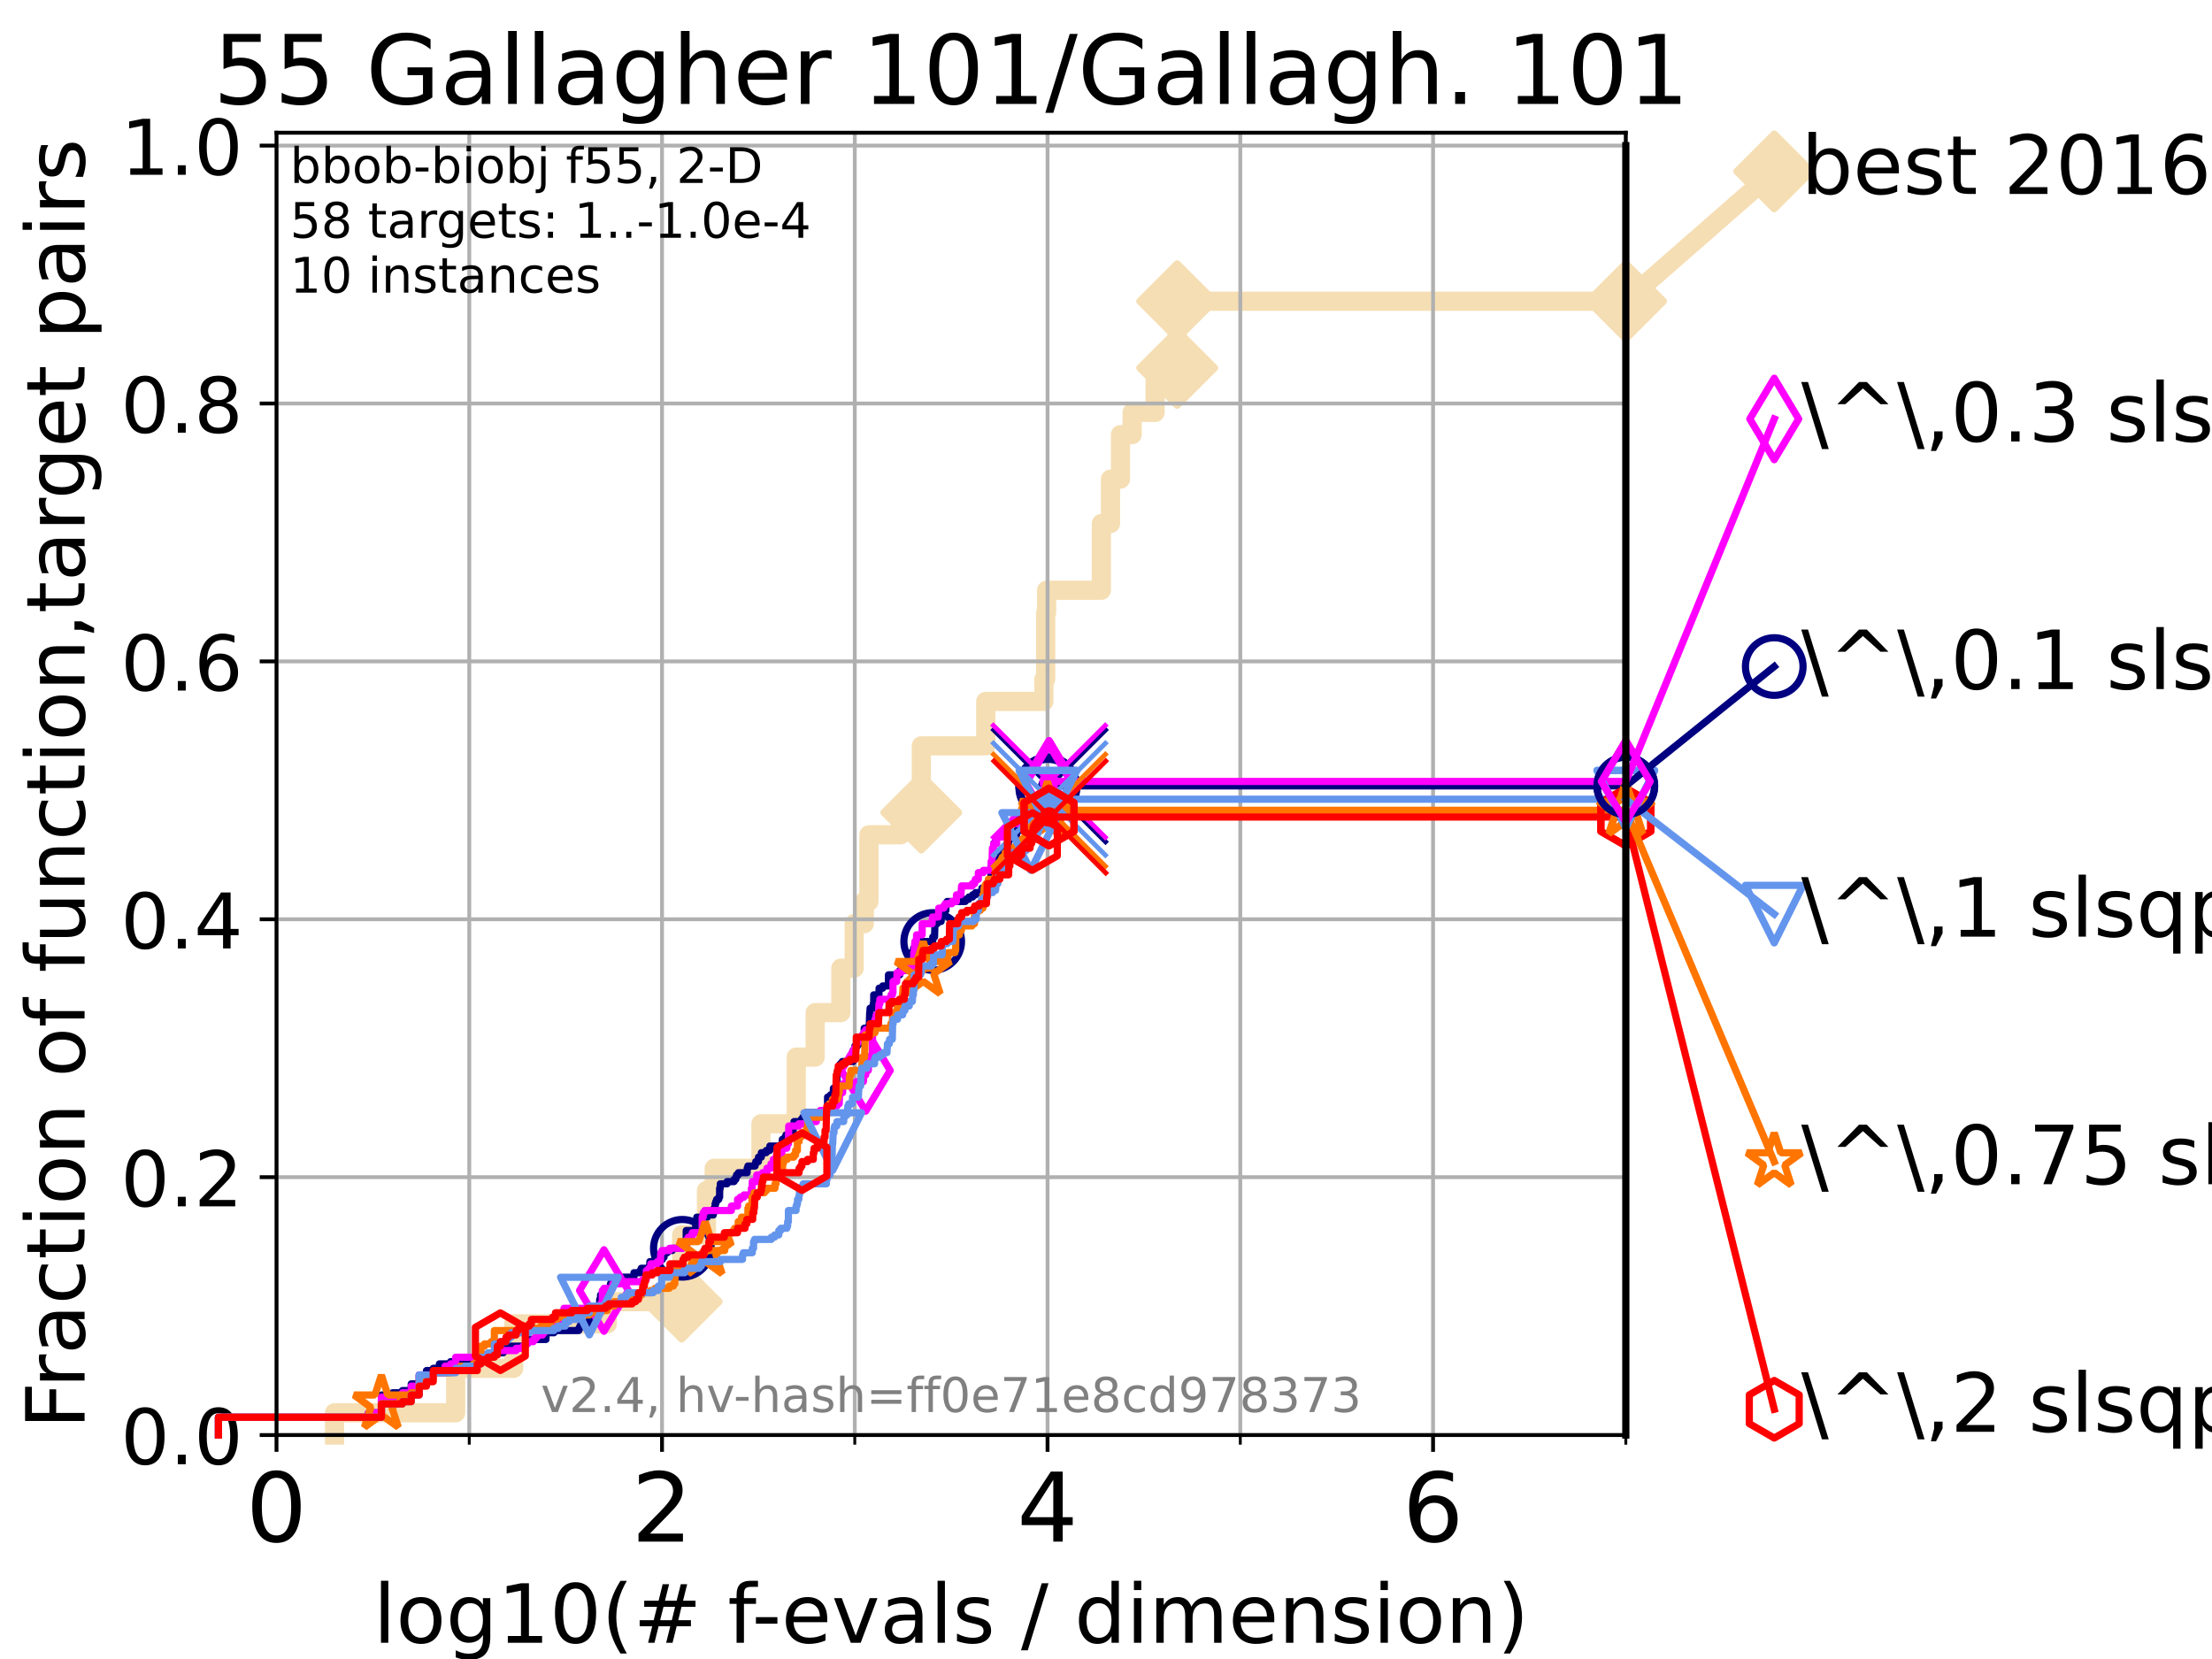 <?xml version="1.0" encoding="utf-8" standalone="no"?>
<!DOCTYPE svg PUBLIC "-//W3C//DTD SVG 1.1//EN"
  "http://www.w3.org/Graphics/SVG/1.1/DTD/svg11.dtd">
<!-- Created with matplotlib (https://matplotlib.org/) -->
<svg height="345.6pt" version="1.1" viewBox="0 0 460.8 345.6" width="460.8pt" xmlns="http://www.w3.org/2000/svg" xmlns:xlink="http://www.w3.org/1999/xlink">
 <defs>
  <style type="text/css">*{stroke-linecap:butt;stroke-linejoin:round;}</style>
 </defs>
 <g id="figure_1">
  <g id="patch_1">
   <path d="M 0 345.6 
L 460.8 345.6 
L 460.8 0 
L 0 0 
z
" style="fill:#ffffff;"/>
  </g>
  <g id="axes_1">
   <g id="patch_2">
    <path d="M 57.6 298.944 
L 338.688 298.944 
L 338.688 27.648 
L 57.6 27.648 
z
" style="fill:#ffffff;"/>
   </g>
   <g id="line2d_1">
    <path d="M 69.688 298.944 
L 69.688 294.313 
L 94.921 294.313 
L 94.921 285.05 
L 107.009 285.05 
L 107.009 275.788 
L 126.507 275.788 
L 126.507 271.157 
L 142.01 271.157 
L 142.01 257.263 
L 147.165 257.263 
L 147.165 248.001 
L 148.78 248.001 
L 148.78 243.37 
L 158.519 243.37 
L 158.519 234.107 
L 165.873 234.107 
L 165.873 220.214 
L 169.814 220.214 
L 169.814 210.951 
L 175.16 210.951 
L 175.16 201.689 
L 177.935 201.689 
L 177.935 192.426 
L 180.05 192.426 
L 180.05 187.795 
L 181.012 187.795 
L 181.012 173.901 
L 187.63 173.901 
L 187.63 169.27 
L 191.923 169.27 
L 191.923 155.377 
L 205.36 155.377 
L 205.36 146.114 
L 217.456 146.114 
L 217.456 141.483 
L 217.837 141.483 
L 217.837 127.589 
L 218.031 127.589 
L 218.031 122.958 
L 229.433 122.958 
L 229.433 109.065 
L 231.339 109.065 
L 231.339 99.802 
L 233.417 99.802 
L 233.417 90.54 
L 235.849 90.54 
L 235.849 85.909 
L 240.628 85.909 
L 240.628 76.646 
L 245.229 76.646 
L 245.229 62.753 
L 338.688 62.753 
" style="fill:none;stroke:#f5deb3;stroke-linecap:square;stroke-width:4;"/>
   </g>
   <g id="line2d_2">
    <defs>
     <path d="M 0 7.778 
L 7.778 0 
L 0 -7.778 
L -7.778 0 
z
" id="m8e4f054d60" style="stroke:#f5deb3;stroke-linejoin:miter;stroke-width:1.5;"/>
    </defs>
    <g>
     <use style="fill:#f5deb3;stroke:#f5deb3;stroke-linejoin:miter;stroke-width:1.5;" x="142.01" xlink:href="#m8e4f054d60" y="271.157"/>
     <use style="fill:#f5deb3;stroke:#f5deb3;stroke-linejoin:miter;stroke-width:1.5;" x="191.923" xlink:href="#m8e4f054d60" y="169.27"/>
     <use style="fill:#f5deb3;stroke:#f5deb3;stroke-linejoin:miter;stroke-width:1.5;" x="245.229" xlink:href="#m8e4f054d60" y="76.646"/>
     <use style="fill:#f5deb3;stroke:#f5deb3;stroke-linejoin:miter;stroke-width:1.5;" x="245.229" xlink:href="#m8e4f054d60" y="62.753"/>
     <use style="fill:#f5deb3;stroke:#f5deb3;stroke-linejoin:miter;stroke-width:1.5;" x="338.688" xlink:href="#m8e4f054d60" y="62.753"/>
    </g>
   </g>
   <g id="line2d_3">
    <path style="fill:none;stroke:#f5deb3;stroke-linecap:square;stroke-width:4;"/>
    <g/>
   </g>
   <g id="line2d_4">
    <path d="M 338.688 62.753 
L 369.608 35.706 
" style="fill:none;stroke:#f5deb3;stroke-linecap:square;stroke-width:4;"/>
    <g>
     <use style="fill:#f5deb3;stroke:#f5deb3;stroke-linejoin:miter;stroke-width:1.5;" x="338.688" xlink:href="#m8e4f054d60" y="62.753"/>
     <use style="fill:#f5deb3;stroke:#f5deb3;stroke-linejoin:miter;stroke-width:1.5;" x="369.608" xlink:href="#m8e4f054d60" y="35.706"/>
    </g>
   </g>
   <g id="matplotlib.axis_1">
    <g id="xtick_1">
     <g id="line2d_5">
      <path clip-path="url(#pb49007e4d9)" d="M 57.6 298.944 
L 57.6 27.648 
" style="fill:none;stroke:#b0b0b0;stroke-linecap:square;stroke-width:0.8;"/>
     </g>
     <g id="line2d_6">
      <defs>
       <path d="M 0 0 
L 0 3.5 
" id="m001aff2924" style="stroke:#000000;stroke-width:0.8;"/>
      </defs>
      <g>
       <use style="stroke:#000000;stroke-width:0.8;" x="57.6" xlink:href="#m001aff2924" y="298.944"/>
      </g>
     </g>
     <g id="text_1">
      <!-- 0 -->
      <g transform="translate(51.237 321.141)scale(0.2 -0.2)">
       <defs>
        <path d="M 31.781 66.406 
Q 24.172 66.406 20.328 58.906 
Q 16.5 51.422 16.5 36.375 
Q 16.5 21.391 20.328 13.891 
Q 24.172 6.391 31.781 6.391 
Q 39.453 6.391 43.281 13.891 
Q 47.125 21.391 47.125 36.375 
Q 47.125 51.422 43.281 58.906 
Q 39.453 66.406 31.781 66.406 
z
M 31.781 74.219 
Q 44.047 74.219 50.516 64.516 
Q 56.984 54.828 56.984 36.375 
Q 56.984 17.969 50.516 8.266 
Q 44.047 -1.422 31.781 -1.422 
Q 19.531 -1.422 13.062 8.266 
Q 6.594 17.969 6.594 36.375 
Q 6.594 54.828 13.062 64.516 
Q 19.531 74.219 31.781 74.219 
z
" id="DejaVuSans-48"/>
       </defs>
       <use xlink:href="#DejaVuSans-48"/>
      </g>
     </g>
    </g>
    <g id="xtick_2">
     <g id="line2d_7">
      <path clip-path="url(#pb49007e4d9)" d="M 137.911 298.944 
L 137.911 27.648 
" style="fill:none;stroke:#b0b0b0;stroke-linecap:square;stroke-width:0.8;"/>
     </g>
     <g id="line2d_8">
      <g>
       <use style="stroke:#000000;stroke-width:0.8;" x="137.911" xlink:href="#m001aff2924" y="298.944"/>
      </g>
     </g>
     <g id="text_2">
      <!-- 2 -->
      <g transform="translate(131.548 321.141)scale(0.2 -0.2)">
       <defs>
        <path d="M 19.188 8.297 
L 53.609 8.297 
L 53.609 0 
L 7.328 0 
L 7.328 8.297 
Q 12.938 14.109 22.625 23.891 
Q 32.328 33.688 34.812 36.531 
Q 39.547 41.844 41.422 45.531 
Q 43.312 49.219 43.312 52.781 
Q 43.312 58.594 39.234 62.25 
Q 35.156 65.922 28.609 65.922 
Q 23.969 65.922 18.812 64.312 
Q 13.672 62.703 7.812 59.422 
L 7.812 69.391 
Q 13.766 71.781 18.938 73 
Q 24.125 74.219 28.422 74.219 
Q 39.75 74.219 46.484 68.547 
Q 53.219 62.891 53.219 53.422 
Q 53.219 48.922 51.531 44.891 
Q 49.859 40.875 45.406 35.406 
Q 44.188 33.984 37.641 27.219 
Q 31.109 20.453 19.188 8.297 
z
" id="DejaVuSans-50"/>
       </defs>
       <use xlink:href="#DejaVuSans-50"/>
      </g>
     </g>
    </g>
    <g id="xtick_3">
     <g id="line2d_9">
      <path clip-path="url(#pb49007e4d9)" d="M 218.222 298.944 
L 218.222 27.648 
" style="fill:none;stroke:#b0b0b0;stroke-linecap:square;stroke-width:0.8;"/>
     </g>
     <g id="line2d_10">
      <g>
       <use style="stroke:#000000;stroke-width:0.8;" x="218.222" xlink:href="#m001aff2924" y="298.944"/>
      </g>
     </g>
     <g id="text_3">
      <!-- 4 -->
      <g transform="translate(211.859 321.141)scale(0.2 -0.2)">
       <defs>
        <path d="M 37.797 64.312 
L 12.891 25.391 
L 37.797 25.391 
z
M 35.203 72.906 
L 47.609 72.906 
L 47.609 25.391 
L 58.016 25.391 
L 58.016 17.188 
L 47.609 17.188 
L 47.609 0 
L 37.797 0 
L 37.797 17.188 
L 4.891 17.188 
L 4.891 26.703 
z
" id="DejaVuSans-52"/>
       </defs>
       <use xlink:href="#DejaVuSans-52"/>
      </g>
     </g>
    </g>
    <g id="xtick_4">
     <g id="line2d_11">
      <path clip-path="url(#pb49007e4d9)" d="M 298.533 298.944 
L 298.533 27.648 
" style="fill:none;stroke:#b0b0b0;stroke-linecap:square;stroke-width:0.8;"/>
     </g>
     <g id="line2d_12">
      <g>
       <use style="stroke:#000000;stroke-width:0.8;" x="298.533" xlink:href="#m001aff2924" y="298.944"/>
      </g>
     </g>
     <g id="text_4">
      <!-- 6 -->
      <g transform="translate(292.17 321.141)scale(0.2 -0.2)">
       <defs>
        <path d="M 33.016 40.375 
Q 26.375 40.375 22.484 35.828 
Q 18.609 31.297 18.609 23.391 
Q 18.609 15.531 22.484 10.953 
Q 26.375 6.391 33.016 6.391 
Q 39.656 6.391 43.531 10.953 
Q 47.406 15.531 47.406 23.391 
Q 47.406 31.297 43.531 35.828 
Q 39.656 40.375 33.016 40.375 
z
M 52.594 71.297 
L 52.594 62.312 
Q 48.875 64.062 45.094 64.984 
Q 41.312 65.922 37.594 65.922 
Q 27.828 65.922 22.672 59.328 
Q 17.531 52.734 16.797 39.406 
Q 19.672 43.656 24.016 45.922 
Q 28.375 48.188 33.594 48.188 
Q 44.578 48.188 50.953 41.516 
Q 57.328 34.859 57.328 23.391 
Q 57.328 12.156 50.688 5.359 
Q 44.047 -1.422 33.016 -1.422 
Q 20.359 -1.422 13.672 8.266 
Q 6.984 17.969 6.984 36.375 
Q 6.984 53.656 15.188 63.938 
Q 23.391 74.219 37.203 74.219 
Q 40.922 74.219 44.703 73.484 
Q 48.484 72.75 52.594 71.297 
z
" id="DejaVuSans-54"/>
       </defs>
       <use xlink:href="#DejaVuSans-54"/>
      </g>
     </g>
    </g>
    <g id="xtick_5">
     <g id="line2d_13">
      <path clip-path="url(#pb49007e4d9)" d="M 97.755 298.944 
L 97.755 27.648 
" style="fill:none;stroke:#b0b0b0;stroke-linecap:square;stroke-width:0.8;"/>
     </g>
     <g id="line2d_14">
      <defs>
       <path d="M 0 0 
L 0 2 
" id="m4b0db0ae40" style="stroke:#000000;stroke-width:0.6;"/>
      </defs>
      <g>
       <use style="stroke:#000000;stroke-width:0.6;" x="97.755" xlink:href="#m4b0db0ae40" y="298.944"/>
      </g>
     </g>
    </g>
    <g id="xtick_6">
     <g id="line2d_15">
      <path clip-path="url(#pb49007e4d9)" d="M 178.066 298.944 
L 178.066 27.648 
" style="fill:none;stroke:#b0b0b0;stroke-linecap:square;stroke-width:0.8;"/>
     </g>
     <g id="line2d_16">
      <g>
       <use style="stroke:#000000;stroke-width:0.6;" x="178.066" xlink:href="#m4b0db0ae40" y="298.944"/>
      </g>
     </g>
    </g>
    <g id="xtick_7">
     <g id="line2d_17">
      <path clip-path="url(#pb49007e4d9)" d="M 258.377 298.944 
L 258.377 27.648 
" style="fill:none;stroke:#b0b0b0;stroke-linecap:square;stroke-width:0.8;"/>
     </g>
     <g id="line2d_18">
      <g>
       <use style="stroke:#000000;stroke-width:0.6;" x="258.377" xlink:href="#m4b0db0ae40" y="298.944"/>
      </g>
     </g>
    </g>
    <g id="xtick_8">
     <g id="line2d_19">
      <path clip-path="url(#pb49007e4d9)" d="M 338.688 298.944 
L 338.688 27.648 
" style="fill:none;stroke:#b0b0b0;stroke-linecap:square;stroke-width:0.8;"/>
     </g>
     <g id="line2d_20">
      <g>
       <use style="stroke:#000000;stroke-width:0.6;" x="338.688" xlink:href="#m4b0db0ae40" y="298.944"/>
      </g>
     </g>
    </g>
    <g id="text_5">
     <!-- log10(# f-evals / dimension) -->
     <g transform="translate(77.764 342.218)scale(0.17 -0.17)">
      <defs>
       <path d="M 9.422 75.984 
L 18.406 75.984 
L 18.406 0 
L 9.422 0 
z
" id="DejaVuSans-108"/>
       <path d="M 30.609 48.391 
Q 23.391 48.391 19.188 42.75 
Q 14.984 37.109 14.984 27.297 
Q 14.984 17.484 19.156 11.844 
Q 23.344 6.203 30.609 6.203 
Q 37.797 6.203 41.984 11.859 
Q 46.188 17.531 46.188 27.297 
Q 46.188 37.016 41.984 42.703 
Q 37.797 48.391 30.609 48.391 
z
M 30.609 56 
Q 42.328 56 49.016 48.375 
Q 55.719 40.766 55.719 27.297 
Q 55.719 13.875 49.016 6.219 
Q 42.328 -1.422 30.609 -1.422 
Q 18.844 -1.422 12.172 6.219 
Q 5.516 13.875 5.516 27.297 
Q 5.516 40.766 12.172 48.375 
Q 18.844 56 30.609 56 
z
" id="DejaVuSans-111"/>
       <path d="M 45.406 27.984 
Q 45.406 37.75 41.375 43.109 
Q 37.359 48.484 30.078 48.484 
Q 22.859 48.484 18.828 43.109 
Q 14.797 37.75 14.797 27.984 
Q 14.797 18.266 18.828 12.891 
Q 22.859 7.516 30.078 7.516 
Q 37.359 7.516 41.375 12.891 
Q 45.406 18.266 45.406 27.984 
z
M 54.391 6.781 
Q 54.391 -7.172 48.188 -13.984 
Q 42 -20.797 29.203 -20.797 
Q 24.469 -20.797 20.266 -20.094 
Q 16.062 -19.391 12.109 -17.922 
L 12.109 -9.188 
Q 16.062 -11.328 19.922 -12.344 
Q 23.781 -13.375 27.781 -13.375 
Q 36.625 -13.375 41.016 -8.766 
Q 45.406 -4.156 45.406 5.172 
L 45.406 9.625 
Q 42.625 4.781 38.281 2.391 
Q 33.938 0 27.875 0 
Q 17.828 0 11.672 7.656 
Q 5.516 15.328 5.516 27.984 
Q 5.516 40.672 11.672 48.328 
Q 17.828 56 27.875 56 
Q 33.938 56 38.281 53.609 
Q 42.625 51.219 45.406 46.391 
L 45.406 54.688 
L 54.391 54.688 
z
" id="DejaVuSans-103"/>
       <path d="M 12.406 8.297 
L 28.516 8.297 
L 28.516 63.922 
L 10.984 60.406 
L 10.984 69.391 
L 28.422 72.906 
L 38.281 72.906 
L 38.281 8.297 
L 54.391 8.297 
L 54.391 0 
L 12.406 0 
z
" id="DejaVuSans-49"/>
       <path d="M 31 75.875 
Q 24.469 64.656 21.281 53.656 
Q 18.109 42.672 18.109 31.391 
Q 18.109 20.125 21.312 9.062 
Q 24.516 -2 31 -13.188 
L 23.188 -13.188 
Q 15.875 -1.703 12.234 9.375 
Q 8.594 20.453 8.594 31.391 
Q 8.594 42.281 12.203 53.312 
Q 15.828 64.359 23.188 75.875 
z
" id="DejaVuSans-40"/>
       <path d="M 51.125 44 
L 36.922 44 
L 32.812 27.688 
L 47.125 27.688 
z
M 43.797 71.781 
L 38.719 51.516 
L 52.984 51.516 
L 58.109 71.781 
L 65.922 71.781 
L 60.891 51.516 
L 76.125 51.516 
L 76.125 44 
L 58.984 44 
L 54.984 27.688 
L 70.516 27.688 
L 70.516 20.219 
L 53.078 20.219 
L 48 0 
L 40.188 0 
L 45.219 20.219 
L 30.906 20.219 
L 25.875 0 
L 18.016 0 
L 23.094 20.219 
L 7.719 20.219 
L 7.719 27.688 
L 24.906 27.688 
L 29 44 
L 13.281 44 
L 13.281 51.516 
L 30.906 51.516 
L 35.891 71.781 
z
" id="DejaVuSans-35"/>
       <path id="DejaVuSans-32"/>
       <path d="M 37.109 75.984 
L 37.109 68.5 
L 28.516 68.5 
Q 23.688 68.5 21.797 66.547 
Q 19.922 64.594 19.922 59.516 
L 19.922 54.688 
L 34.719 54.688 
L 34.719 47.703 
L 19.922 47.703 
L 19.922 0 
L 10.891 0 
L 10.891 47.703 
L 2.297 47.703 
L 2.297 54.688 
L 10.891 54.688 
L 10.891 58.5 
Q 10.891 67.625 15.141 71.797 
Q 19.391 75.984 28.609 75.984 
z
" id="DejaVuSans-102"/>
       <path d="M 4.891 31.391 
L 31.203 31.391 
L 31.203 23.391 
L 4.891 23.391 
z
" id="DejaVuSans-45"/>
       <path d="M 56.203 29.594 
L 56.203 25.203 
L 14.891 25.203 
Q 15.484 15.922 20.484 11.062 
Q 25.484 6.203 34.422 6.203 
Q 39.594 6.203 44.453 7.469 
Q 49.312 8.734 54.109 11.281 
L 54.109 2.781 
Q 49.266 0.734 44.188 -0.344 
Q 39.109 -1.422 33.891 -1.422 
Q 20.797 -1.422 13.156 6.188 
Q 5.516 13.812 5.516 26.812 
Q 5.516 40.234 12.766 48.109 
Q 20.016 56 32.328 56 
Q 43.359 56 49.781 48.891 
Q 56.203 41.797 56.203 29.594 
z
M 47.219 32.234 
Q 47.125 39.594 43.094 43.984 
Q 39.062 48.391 32.422 48.391 
Q 24.906 48.391 20.391 44.141 
Q 15.875 39.891 15.188 32.172 
z
" id="DejaVuSans-101"/>
       <path d="M 2.984 54.688 
L 12.5 54.688 
L 29.594 8.797 
L 46.688 54.688 
L 56.203 54.688 
L 35.688 0 
L 23.484 0 
z
" id="DejaVuSans-118"/>
       <path d="M 34.281 27.484 
Q 23.391 27.484 19.188 25 
Q 14.984 22.516 14.984 16.5 
Q 14.984 11.719 18.141 8.906 
Q 21.297 6.109 26.703 6.109 
Q 34.188 6.109 38.703 11.406 
Q 43.219 16.703 43.219 25.484 
L 43.219 27.484 
z
M 52.203 31.203 
L 52.203 0 
L 43.219 0 
L 43.219 8.297 
Q 40.141 3.328 35.547 0.953 
Q 30.953 -1.422 24.312 -1.422 
Q 15.922 -1.422 10.953 3.297 
Q 6 8.016 6 15.922 
Q 6 25.141 12.172 29.828 
Q 18.359 34.516 30.609 34.516 
L 43.219 34.516 
L 43.219 35.406 
Q 43.219 41.609 39.141 45 
Q 35.062 48.391 27.688 48.391 
Q 23 48.391 18.547 47.266 
Q 14.109 46.141 10.016 43.891 
L 10.016 52.203 
Q 14.938 54.109 19.578 55.047 
Q 24.219 56 28.609 56 
Q 40.484 56 46.344 49.844 
Q 52.203 43.703 52.203 31.203 
z
" id="DejaVuSans-97"/>
       <path d="M 44.281 53.078 
L 44.281 44.578 
Q 40.484 46.531 36.375 47.5 
Q 32.281 48.484 27.875 48.484 
Q 21.188 48.484 17.844 46.438 
Q 14.5 44.391 14.5 40.281 
Q 14.5 37.156 16.891 35.375 
Q 19.281 33.594 26.516 31.984 
L 29.594 31.297 
Q 39.156 29.25 43.188 25.516 
Q 47.219 21.781 47.219 15.094 
Q 47.219 7.469 41.188 3.016 
Q 35.156 -1.422 24.609 -1.422 
Q 20.219 -1.422 15.453 -0.562 
Q 10.688 0.297 5.422 2 
L 5.422 11.281 
Q 10.406 8.688 15.234 7.391 
Q 20.062 6.109 24.812 6.109 
Q 31.156 6.109 34.562 8.281 
Q 37.984 10.453 37.984 14.406 
Q 37.984 18.062 35.516 20.016 
Q 33.062 21.969 24.703 23.781 
L 21.578 24.516 
Q 13.234 26.266 9.516 29.906 
Q 5.812 33.547 5.812 39.891 
Q 5.812 47.609 11.281 51.797 
Q 16.75 56 26.812 56 
Q 31.781 56 36.172 55.266 
Q 40.578 54.547 44.281 53.078 
z
" id="DejaVuSans-115"/>
       <path d="M 25.391 72.906 
L 33.688 72.906 
L 8.297 -9.281 
L 0 -9.281 
z
" id="DejaVuSans-47"/>
       <path d="M 45.406 46.391 
L 45.406 75.984 
L 54.391 75.984 
L 54.391 0 
L 45.406 0 
L 45.406 8.203 
Q 42.578 3.328 38.25 0.953 
Q 33.938 -1.422 27.875 -1.422 
Q 17.969 -1.422 11.734 6.484 
Q 5.516 14.406 5.516 27.297 
Q 5.516 40.188 11.734 48.094 
Q 17.969 56 27.875 56 
Q 33.938 56 38.25 53.625 
Q 42.578 51.266 45.406 46.391 
z
M 14.797 27.297 
Q 14.797 17.391 18.875 11.75 
Q 22.953 6.109 30.078 6.109 
Q 37.203 6.109 41.297 11.75 
Q 45.406 17.391 45.406 27.297 
Q 45.406 37.203 41.297 42.844 
Q 37.203 48.484 30.078 48.484 
Q 22.953 48.484 18.875 42.844 
Q 14.797 37.203 14.797 27.297 
z
" id="DejaVuSans-100"/>
       <path d="M 9.422 54.688 
L 18.406 54.688 
L 18.406 0 
L 9.422 0 
z
M 9.422 75.984 
L 18.406 75.984 
L 18.406 64.594 
L 9.422 64.594 
z
" id="DejaVuSans-105"/>
       <path d="M 52 44.188 
Q 55.375 50.25 60.062 53.125 
Q 64.75 56 71.094 56 
Q 79.641 56 84.281 50.016 
Q 88.922 44.047 88.922 33.016 
L 88.922 0 
L 79.891 0 
L 79.891 32.719 
Q 79.891 40.578 77.094 44.375 
Q 74.312 48.188 68.609 48.188 
Q 61.625 48.188 57.562 43.547 
Q 53.516 38.922 53.516 30.906 
L 53.516 0 
L 44.484 0 
L 44.484 32.719 
Q 44.484 40.625 41.703 44.406 
Q 38.922 48.188 33.109 48.188 
Q 26.219 48.188 22.156 43.531 
Q 18.109 38.875 18.109 30.906 
L 18.109 0 
L 9.078 0 
L 9.078 54.688 
L 18.109 54.688 
L 18.109 46.188 
Q 21.188 51.219 25.484 53.609 
Q 29.781 56 35.688 56 
Q 41.656 56 45.828 52.969 
Q 50 49.953 52 44.188 
z
" id="DejaVuSans-109"/>
       <path d="M 54.891 33.016 
L 54.891 0 
L 45.906 0 
L 45.906 32.719 
Q 45.906 40.484 42.875 44.328 
Q 39.844 48.188 33.797 48.188 
Q 26.516 48.188 22.312 43.547 
Q 18.109 38.922 18.109 30.906 
L 18.109 0 
L 9.078 0 
L 9.078 54.688 
L 18.109 54.688 
L 18.109 46.188 
Q 21.344 51.125 25.703 53.562 
Q 30.078 56 35.797 56 
Q 45.219 56 50.047 50.172 
Q 54.891 44.344 54.891 33.016 
z
" id="DejaVuSans-110"/>
       <path d="M 8.016 75.875 
L 15.828 75.875 
Q 23.141 64.359 26.781 53.312 
Q 30.422 42.281 30.422 31.391 
Q 30.422 20.453 26.781 9.375 
Q 23.141 -1.703 15.828 -13.188 
L 8.016 -13.188 
Q 14.5 -2 17.703 9.062 
Q 20.906 20.125 20.906 31.391 
Q 20.906 42.672 17.703 53.656 
Q 14.5 64.656 8.016 75.875 
z
" id="DejaVuSans-41"/>
      </defs>
      <use xlink:href="#DejaVuSans-108"/>
      <use x="27.783" xlink:href="#DejaVuSans-111"/>
      <use x="88.965" xlink:href="#DejaVuSans-103"/>
      <use x="152.441" xlink:href="#DejaVuSans-49"/>
      <use x="216.064" xlink:href="#DejaVuSans-48"/>
      <use x="279.688" xlink:href="#DejaVuSans-40"/>
      <use x="318.701" xlink:href="#DejaVuSans-35"/>
      <use x="402.49" xlink:href="#DejaVuSans-32"/>
      <use x="434.277" xlink:href="#DejaVuSans-102"/>
      <use x="463.982" xlink:href="#DejaVuSans-45"/>
      <use x="500.066" xlink:href="#DejaVuSans-101"/>
      <use x="561.59" xlink:href="#DejaVuSans-118"/>
      <use x="620.77" xlink:href="#DejaVuSans-97"/>
      <use x="682.049" xlink:href="#DejaVuSans-108"/>
      <use x="709.832" xlink:href="#DejaVuSans-115"/>
      <use x="761.932" xlink:href="#DejaVuSans-32"/>
      <use x="793.719" xlink:href="#DejaVuSans-47"/>
      <use x="827.41" xlink:href="#DejaVuSans-32"/>
      <use x="859.197" xlink:href="#DejaVuSans-100"/>
      <use x="922.674" xlink:href="#DejaVuSans-105"/>
      <use x="950.457" xlink:href="#DejaVuSans-109"/>
      <use x="1047.869" xlink:href="#DejaVuSans-101"/>
      <use x="1109.393" xlink:href="#DejaVuSans-110"/>
      <use x="1172.771" xlink:href="#DejaVuSans-115"/>
      <use x="1224.871" xlink:href="#DejaVuSans-105"/>
      <use x="1252.654" xlink:href="#DejaVuSans-111"/>
      <use x="1313.836" xlink:href="#DejaVuSans-110"/>
      <use x="1377.215" xlink:href="#DejaVuSans-41"/>
     </g>
    </g>
   </g>
   <g id="matplotlib.axis_2">
    <g id="ytick_1">
     <g id="line2d_21">
      <path clip-path="url(#pb49007e4d9)" d="M 57.6 298.944 
L 338.688 298.944 
" style="fill:none;stroke:#b0b0b0;stroke-linecap:square;stroke-width:0.8;"/>
     </g>
     <g id="line2d_22">
      <defs>
       <path d="M 0 0 
L -3.5 0 
" id="md9586c2fa3" style="stroke:#000000;stroke-width:0.8;"/>
      </defs>
      <g>
       <use style="stroke:#000000;stroke-width:0.8;" x="57.6" xlink:href="#md9586c2fa3" y="298.944"/>
      </g>
     </g>
     <g id="text_6">
      <!-- 0.0 -->
      <g transform="translate(25.155 305.023)scale(0.16 -0.16)">
       <defs>
        <path d="M 10.688 12.406 
L 21 12.406 
L 21 0 
L 10.688 0 
z
" id="DejaVuSans-46"/>
       </defs>
       <use xlink:href="#DejaVuSans-48"/>
       <use x="63.623" xlink:href="#DejaVuSans-46"/>
       <use x="95.41" xlink:href="#DejaVuSans-48"/>
      </g>
     </g>
    </g>
    <g id="ytick_2">
     <g id="line2d_23">
      <path clip-path="url(#pb49007e4d9)" d="M 57.6 245.222 
L 338.688 245.222 
" style="fill:none;stroke:#b0b0b0;stroke-linecap:square;stroke-width:0.8;"/>
     </g>
     <g id="line2d_24">
      <g>
       <use style="stroke:#000000;stroke-width:0.8;" x="57.6" xlink:href="#md9586c2fa3" y="245.222"/>
      </g>
     </g>
     <g id="text_7">
      <!-- 0.2 -->
      <g transform="translate(25.155 251.301)scale(0.16 -0.16)">
       <use xlink:href="#DejaVuSans-48"/>
       <use x="63.623" xlink:href="#DejaVuSans-46"/>
       <use x="95.41" xlink:href="#DejaVuSans-50"/>
      </g>
     </g>
    </g>
    <g id="ytick_3">
     <g id="line2d_25">
      <path clip-path="url(#pb49007e4d9)" d="M 57.6 191.5 
L 338.688 191.5 
" style="fill:none;stroke:#b0b0b0;stroke-linecap:square;stroke-width:0.8;"/>
     </g>
     <g id="line2d_26">
      <g>
       <use style="stroke:#000000;stroke-width:0.8;" x="57.6" xlink:href="#md9586c2fa3" y="191.5"/>
      </g>
     </g>
     <g id="text_8">
      <!-- 0.4 -->
      <g transform="translate(25.155 197.579)scale(0.16 -0.16)">
       <use xlink:href="#DejaVuSans-48"/>
       <use x="63.623" xlink:href="#DejaVuSans-46"/>
       <use x="95.41" xlink:href="#DejaVuSans-52"/>
      </g>
     </g>
    </g>
    <g id="ytick_4">
     <g id="line2d_27">
      <path clip-path="url(#pb49007e4d9)" d="M 57.6 137.778 
L 338.688 137.778 
" style="fill:none;stroke:#b0b0b0;stroke-linecap:square;stroke-width:0.8;"/>
     </g>
     <g id="line2d_28">
      <g>
       <use style="stroke:#000000;stroke-width:0.8;" x="57.6" xlink:href="#md9586c2fa3" y="137.778"/>
      </g>
     </g>
     <g id="text_9">
      <!-- 0.6 -->
      <g transform="translate(25.155 143.857)scale(0.16 -0.16)">
       <use xlink:href="#DejaVuSans-48"/>
       <use x="63.623" xlink:href="#DejaVuSans-46"/>
       <use x="95.41" xlink:href="#DejaVuSans-54"/>
      </g>
     </g>
    </g>
    <g id="ytick_5">
     <g id="line2d_29">
      <path clip-path="url(#pb49007e4d9)" d="M 57.6 84.056 
L 338.688 84.056 
" style="fill:none;stroke:#b0b0b0;stroke-linecap:square;stroke-width:0.8;"/>
     </g>
     <g id="line2d_30">
      <g>
       <use style="stroke:#000000;stroke-width:0.8;" x="57.6" xlink:href="#md9586c2fa3" y="84.056"/>
      </g>
     </g>
     <g id="text_10">
      <!-- 0.8 -->
      <g transform="translate(25.155 90.135)scale(0.16 -0.16)">
       <defs>
        <path d="M 31.781 34.625 
Q 24.75 34.625 20.719 30.859 
Q 16.703 27.094 16.703 20.516 
Q 16.703 13.922 20.719 10.156 
Q 24.75 6.391 31.781 6.391 
Q 38.812 6.391 42.859 10.172 
Q 46.922 13.969 46.922 20.516 
Q 46.922 27.094 42.891 30.859 
Q 38.875 34.625 31.781 34.625 
z
M 21.922 38.812 
Q 15.578 40.375 12.031 44.719 
Q 8.5 49.078 8.5 55.328 
Q 8.5 64.062 14.719 69.141 
Q 20.953 74.219 31.781 74.219 
Q 42.672 74.219 48.875 69.141 
Q 55.078 64.062 55.078 55.328 
Q 55.078 49.078 51.531 44.719 
Q 48 40.375 41.703 38.812 
Q 48.828 37.156 52.797 32.312 
Q 56.781 27.484 56.781 20.516 
Q 56.781 9.906 50.312 4.234 
Q 43.844 -1.422 31.781 -1.422 
Q 19.734 -1.422 13.25 4.234 
Q 6.781 9.906 6.781 20.516 
Q 6.781 27.484 10.781 32.312 
Q 14.797 37.156 21.922 38.812 
z
M 18.312 54.391 
Q 18.312 48.734 21.844 45.562 
Q 25.391 42.391 31.781 42.391 
Q 38.141 42.391 41.719 45.562 
Q 45.312 48.734 45.312 54.391 
Q 45.312 60.062 41.719 63.234 
Q 38.141 66.406 31.781 66.406 
Q 25.391 66.406 21.844 63.234 
Q 18.312 60.062 18.312 54.391 
z
" id="DejaVuSans-56"/>
       </defs>
       <use xlink:href="#DejaVuSans-48"/>
       <use x="63.623" xlink:href="#DejaVuSans-46"/>
       <use x="95.41" xlink:href="#DejaVuSans-56"/>
      </g>
     </g>
    </g>
    <g id="ytick_6">
     <g id="line2d_31">
      <path clip-path="url(#pb49007e4d9)" d="M 57.6 30.334 
L 338.688 30.334 
" style="fill:none;stroke:#b0b0b0;stroke-linecap:square;stroke-width:0.8;"/>
     </g>
     <g id="line2d_32">
      <g>
       <use style="stroke:#000000;stroke-width:0.8;" x="57.6" xlink:href="#md9586c2fa3" y="30.334"/>
      </g>
     </g>
     <g id="text_11">
      <!-- 1.0 -->
      <g transform="translate(25.155 36.413)scale(0.16 -0.16)">
       <use xlink:href="#DejaVuSans-49"/>
       <use x="63.623" xlink:href="#DejaVuSans-46"/>
       <use x="95.41" xlink:href="#DejaVuSans-48"/>
      </g>
     </g>
    </g>
    <g id="text_12">
     <!-- Fraction of function,target pairs -->
     <g transform="translate(17.62 297.681)rotate(-90)scale(0.17 -0.17)">
      <defs>
       <path d="M 9.812 72.906 
L 51.703 72.906 
L 51.703 64.594 
L 19.672 64.594 
L 19.672 43.109 
L 48.578 43.109 
L 48.578 34.812 
L 19.672 34.812 
L 19.672 0 
L 9.812 0 
z
" id="DejaVuSans-70"/>
       <path d="M 41.109 46.297 
Q 39.594 47.172 37.812 47.578 
Q 36.031 48 33.891 48 
Q 26.266 48 22.188 43.047 
Q 18.109 38.094 18.109 28.812 
L 18.109 0 
L 9.078 0 
L 9.078 54.688 
L 18.109 54.688 
L 18.109 46.188 
Q 20.953 51.172 25.484 53.578 
Q 30.031 56 36.531 56 
Q 37.453 56 38.578 55.875 
Q 39.703 55.766 41.062 55.516 
z
" id="DejaVuSans-114"/>
       <path d="M 48.781 52.594 
L 48.781 44.188 
Q 44.969 46.297 41.141 47.344 
Q 37.312 48.391 33.406 48.391 
Q 24.656 48.391 19.812 42.844 
Q 14.984 37.312 14.984 27.297 
Q 14.984 17.281 19.812 11.734 
Q 24.656 6.203 33.406 6.203 
Q 37.312 6.203 41.141 7.25 
Q 44.969 8.297 48.781 10.406 
L 48.781 2.094 
Q 45.016 0.344 40.984 -0.531 
Q 36.969 -1.422 32.422 -1.422 
Q 20.062 -1.422 12.781 6.344 
Q 5.516 14.109 5.516 27.297 
Q 5.516 40.672 12.859 48.328 
Q 20.219 56 33.016 56 
Q 37.156 56 41.109 55.141 
Q 45.062 54.297 48.781 52.594 
z
" id="DejaVuSans-99"/>
       <path d="M 18.312 70.219 
L 18.312 54.688 
L 36.812 54.688 
L 36.812 47.703 
L 18.312 47.703 
L 18.312 18.016 
Q 18.312 11.328 20.141 9.422 
Q 21.969 7.516 27.594 7.516 
L 36.812 7.516 
L 36.812 0 
L 27.594 0 
Q 17.188 0 13.234 3.875 
Q 9.281 7.766 9.281 18.016 
L 9.281 47.703 
L 2.688 47.703 
L 2.688 54.688 
L 9.281 54.688 
L 9.281 70.219 
z
" id="DejaVuSans-116"/>
       <path d="M 8.5 21.578 
L 8.5 54.688 
L 17.484 54.688 
L 17.484 21.922 
Q 17.484 14.156 20.5 10.266 
Q 23.531 6.391 29.594 6.391 
Q 36.859 6.391 41.078 11.031 
Q 45.312 15.672 45.312 23.688 
L 45.312 54.688 
L 54.297 54.688 
L 54.297 0 
L 45.312 0 
L 45.312 8.406 
Q 42.047 3.422 37.719 1 
Q 33.406 -1.422 27.688 -1.422 
Q 18.266 -1.422 13.375 4.438 
Q 8.5 10.297 8.5 21.578 
z
M 31.109 56 
z
" id="DejaVuSans-117"/>
       <path d="M 11.719 12.406 
L 22.016 12.406 
L 22.016 4 
L 14.016 -11.625 
L 7.719 -11.625 
L 11.719 4 
z
" id="DejaVuSans-44"/>
       <path d="M 18.109 8.203 
L 18.109 -20.797 
L 9.078 -20.797 
L 9.078 54.688 
L 18.109 54.688 
L 18.109 46.391 
Q 20.953 51.266 25.266 53.625 
Q 29.594 56 35.594 56 
Q 45.562 56 51.781 48.094 
Q 58.016 40.188 58.016 27.297 
Q 58.016 14.406 51.781 6.484 
Q 45.562 -1.422 35.594 -1.422 
Q 29.594 -1.422 25.266 0.953 
Q 20.953 3.328 18.109 8.203 
z
M 48.688 27.297 
Q 48.688 37.203 44.609 42.844 
Q 40.531 48.484 33.406 48.484 
Q 26.266 48.484 22.188 42.844 
Q 18.109 37.203 18.109 27.297 
Q 18.109 17.391 22.188 11.75 
Q 26.266 6.109 33.406 6.109 
Q 40.531 6.109 44.609 11.75 
Q 48.688 17.391 48.688 27.297 
z
" id="DejaVuSans-112"/>
      </defs>
      <use xlink:href="#DejaVuSans-70"/>
      <use x="50.27" xlink:href="#DejaVuSans-114"/>
      <use x="91.383" xlink:href="#DejaVuSans-97"/>
      <use x="152.662" xlink:href="#DejaVuSans-99"/>
      <use x="207.643" xlink:href="#DejaVuSans-116"/>
      <use x="246.852" xlink:href="#DejaVuSans-105"/>
      <use x="274.635" xlink:href="#DejaVuSans-111"/>
      <use x="335.816" xlink:href="#DejaVuSans-110"/>
      <use x="399.195" xlink:href="#DejaVuSans-32"/>
      <use x="430.982" xlink:href="#DejaVuSans-111"/>
      <use x="492.164" xlink:href="#DejaVuSans-102"/>
      <use x="527.369" xlink:href="#DejaVuSans-32"/>
      <use x="559.156" xlink:href="#DejaVuSans-102"/>
      <use x="594.361" xlink:href="#DejaVuSans-117"/>
      <use x="657.74" xlink:href="#DejaVuSans-110"/>
      <use x="721.119" xlink:href="#DejaVuSans-99"/>
      <use x="776.1" xlink:href="#DejaVuSans-116"/>
      <use x="815.309" xlink:href="#DejaVuSans-105"/>
      <use x="843.092" xlink:href="#DejaVuSans-111"/>
      <use x="904.273" xlink:href="#DejaVuSans-110"/>
      <use x="967.652" xlink:href="#DejaVuSans-44"/>
      <use x="999.439" xlink:href="#DejaVuSans-116"/>
      <use x="1038.648" xlink:href="#DejaVuSans-97"/>
      <use x="1099.928" xlink:href="#DejaVuSans-114"/>
      <use x="1139.291" xlink:href="#DejaVuSans-103"/>
      <use x="1202.768" xlink:href="#DejaVuSans-101"/>
      <use x="1264.291" xlink:href="#DejaVuSans-116"/>
      <use x="1303.5" xlink:href="#DejaVuSans-32"/>
      <use x="1335.287" xlink:href="#DejaVuSans-112"/>
      <use x="1398.764" xlink:href="#DejaVuSans-97"/>
      <use x="1460.043" xlink:href="#DejaVuSans-105"/>
      <use x="1487.826" xlink:href="#DejaVuSans-114"/>
      <use x="1528.939" xlink:href="#DejaVuSans-115"/>
     </g>
    </g>
   </g>
   <g id="line2d_33">
    <defs>
     <path d="M 0 1.5 
C 0.398 1.5 0.779 1.342 1.061 1.061 
C 1.342 0.779 1.5 0.398 1.5 0 
C 1.5 -0.398 1.342 -0.779 1.061 -1.061 
C 0.779 -1.342 0.398 -1.5 0 -1.5 
C -0.398 -1.5 -0.779 -1.342 -1.061 -1.061 
C -1.342 -0.779 -1.5 -0.398 -1.5 0 
C -1.5 0.398 -1.342 0.779 -1.061 1.061 
C -0.779 1.342 -0.398 1.5 0 1.5 
z
" id="me4ab3e0671" style="stroke:#f5deb3;"/>
    </defs>
    <g>
     <use style="fill:#f5deb3;stroke:#f5deb3;" x="245.229" xlink:href="#me4ab3e0671" y="62.753"/>
     <use style="fill:#f5deb3;stroke:#f5deb3;" x="245.229" xlink:href="#me4ab3e0671" y="62.753"/>
    </g>
   </g>
   <g id="line2d_34">
    <defs>
     <path d="M 0 1.5 
C 0.398 1.5 0.779 1.342 1.061 1.061 
C 1.342 0.779 1.5 0.398 1.5 0 
C 1.5 -0.398 1.342 -0.779 1.061 -1.061 
C 0.779 -1.342 0.398 -1.5 0 -1.5 
C -0.398 -1.5 -0.779 -1.342 -1.061 -1.061 
C -1.342 -0.779 -1.5 -0.398 -1.5 0 
C -1.5 0.398 -1.342 0.779 -1.061 1.061 
C -0.779 1.342 -0.398 1.5 0 1.5 
z
" id="m8d48bc0053" style="stroke:#000080;"/>
    </defs>
    <g>
     <use style="fill:#000080;stroke:#000080;" x="218.285" xlink:href="#m8d48bc0053" y="163.713"/>
     <use style="fill:#000080;stroke:#000080;" x="218.285" xlink:href="#m8d48bc0053" y="163.713"/>
    </g>
   </g>
   <g id="line2d_35">
    <path d="M 45.512 298.944 
L 45.512 295.239 
L 76.759 295.239 
L 76.759 294.313 
L 79.447 294.313 
L 79.447 290.608 
L 81.776 290.608 
L 81.776 290.145 
L 83.83 290.145 
L 83.83 289.682 
L 85.667 289.682 
L 85.667 288.292 
L 87.33 288.292 
L 87.33 286.44 
L 88.847 286.44 
L 88.847 285.514 
L 90.243 285.514 
L 90.243 285.05 
L 91.535 285.05 
L 91.535 284.124 
L 93.864 284.124 
L 93.864 283.661 
L 95.918 283.661 
L 95.918 283.198 
L 100.193 283.198 
L 100.193 282.735 
L 100.935 282.735 
L 100.935 282.272 
L 102.989 282.272 
L 102.989 281.809 
L 104.826 281.809 
L 104.826 281.345 
L 105.398 281.345 
L 105.398 280.882 
L 106.489 280.882 
L 106.489 280.419 
L 109.402 280.419 
L 109.402 279.956 
L 109.843 279.956 
L 109.843 279.493 
L 110.274 279.493 
L 110.274 279.03 
L 113.735 279.03 
L 113.735 277.64 
L 115.397 277.64 
L 115.397 277.177 
L 120.572 277.177 
L 120.572 276.714 
L 120.806 276.714 
L 120.806 276.251 
L 121.037 276.251 
L 121.037 275.788 
L 122.782 275.788 
L 122.782 274.862 
L 123.594 274.862 
L 123.594 273.009 
L 124.369 273.009 
L 124.369 272.083 
L 124.928 272.083 
L 124.928 270.694 
L 125.111 270.694 
L 125.111 269.767 
L 125.648 269.767 
L 125.648 269.304 
L 125.996 269.304 
L 125.996 268.378 
L 127.165 268.378 
L 127.165 267.452 
L 127.326 267.452 
L 127.326 266.989 
L 127.954 266.989 
L 127.954 266.526 
L 128.561 266.526 
L 128.561 266.062 
L 132.06 266.062 
L 132.06 265.136 
L 133.353 265.136 
L 133.353 264.673 
L 133.578 264.673 
L 133.578 264.21 
L 135.281 264.21 
L 135.382 262.821 
L 136.457 262.821 
L 136.457 262.357 
L 137.998 262.357 
L 137.998 261.894 
L 138.341 261.894 
L 138.341 260.968 
L 139.009 260.968 
L 139.009 260.505 
L 140.042 260.505 
L 140.042 260.042 
L 142.148 260.042 
L 142.148 259.579 
L 142.95 259.579 
L 142.95 256.337 
L 144.924 256.337 
L 144.924 254.484 
L 145.155 254.484 
L 145.155 253.558 
L 147.369 253.558 
L 147.369 253.095 
L 148.592 253.095 
L 148.592 252.632 
L 148.733 252.632 
L 148.733 251.706 
L 148.966 251.706 
L 148.966 250.779 
L 149.104 250.779 
L 149.104 250.316 
L 149.287 250.316 
L 149.287 249.853 
L 149.735 249.853 
L 149.735 249.39 
L 149.911 249.39 
L 149.911 247.538 
L 150.042 247.538 
L 150.042 246.611 
L 151.462 246.611 
L 151.462 246.148 
L 152.922 246.148 
L 152.922 245.685 
L 153.287 245.685 
L 153.287 245.222 
L 153.431 245.222 
L 153.431 244.759 
L 153.82 244.759 
L 153.82 244.296 
L 155.647 244.296 
L 155.647 243.37 
L 155.804 243.37 
L 155.804 242.906 
L 157.301 242.906 
L 157.301 242.443 
L 157.444 242.443 
L 157.444 241.98 
L 158.004 241.98 
L 158.004 241.054 
L 158.599 241.054 
L 158.599 240.128 
L 159.608 240.128 
L 159.608 239.665 
L 160.37 239.665 
L 160.37 238.738 
L 162.875 238.738 
L 162.979 237.349 
L 163.51 237.349 
L 163.51 236.886 
L 163.729 236.886 
L 163.729 236.423 
L 164.656 236.423 
L 164.731 235.496 
L 165.248 235.496 
L 165.248 234.57 
L 165.411 234.57 
L 165.411 233.644 
L 166.912 233.644 
L 166.912 233.181 
L 167.24 233.181 
L 167.24 232.718 
L 167.814 232.718 
L 167.814 231.792 
L 172.265 231.792 
L 172.265 230.865 
L 172.398 230.865 
L 172.398 228.55 
L 173.003 228.55 
L 173.003 228.087 
L 173.554 228.087 
L 173.621 226.697 
L 174.273 226.697 
L 174.381 223.455 
L 175.005 223.455 
L 175.057 221.603 
L 175.456 221.603 
L 175.456 221.14 
L 177.705 221.14 
L 177.705 218.824 
L 178.092 218.824 
L 178.092 217.898 
L 178.616 217.898 
L 178.616 217.435 
L 179.115 217.435 
L 179.115 216.972 
L 179.537 216.972 
L 179.537 216.045 
L 179.705 216.045 
L 179.705 215.582 
L 180.027 215.582 
L 180.027 214.193 
L 180.945 214.193 
L 180.945 213.73 
L 181.085 213.73 
L 181.173 210.951 
L 181.202 210.951 
L 181.26 210.025 
L 181.902 210.025 
L 181.902 209.099 
L 182.013 209.099 
L 182.013 207.246 
L 183.099 207.246 
L 183.131 205.857 
L 183.878 205.857 
L 183.878 205.394 
L 185.056 205.394 
L 185.085 203.078 
L 187.443 203.078 
L 187.443 202.152 
L 188.5 202.152 
L 188.5 201.226 
L 189.084 201.226 
L 189.084 200.299 
L 189.338 200.299 
L 189.356 198.91 
L 189.771 198.91 
L 189.771 198.447 
L 190.315 198.447 
L 190.315 197.521 
L 191.009 197.521 
L 191.055 196.131 
L 194.299 196.131 
L 194.299 195.205 
L 194.683 195.205 
L 194.767 192.426 
L 195.239 192.426 
L 195.239 191.963 
L 196.047 191.963 
L 196.143 190.111 
L 196.604 190.111 
L 196.604 189.648 
L 197.059 189.648 
L 197.059 188.258 
L 197.309 188.258 
L 197.309 187.795 
L 201.093 187.795 
L 201.093 187.332 
L 201.823 187.332 
L 201.823 186.869 
L 202.611 186.869 
L 202.611 186.406 
L 203.236 186.406 
L 203.236 185.943 
L 204.501 185.943 
L 204.546 185.016 
L 205.333 185.016 
L 205.333 184.553 
L 206.115 184.553 
L 206.115 183.627 
L 206.431 183.627 
L 206.455 180.385 
L 207.235 180.385 
L 207.242 179.459 
L 208.026 179.459 
L 208.026 178.996 
L 208.385 178.996 
L 208.385 178.07 
L 208.785 178.07 
L 208.825 177.143 
L 209.29 177.143 
L 209.29 176.68 
L 210.027 176.68 
L 210.105 174.828 
L 210.562 174.828 
L 210.562 173.901 
L 211.782 173.901 
L 211.838 172.975 
L 212.616 172.975 
L 212.717 171.123 
L 212.732 171.123 
L 212.732 170.66 
L 214.952 170.66 
L 214.952 168.807 
L 215.781 168.807 
L 215.837 166.955 
L 216.154 166.955 
L 216.154 166.492 
L 216.559 166.492 
L 216.559 166.028 
L 216.964 166.028 
L 216.964 165.565 
L 217.972 165.565 
L 217.972 164.176 
L 218.285 164.176 
L 218.285 163.713 
L 338.688 163.713 
L 338.688 163.713 
" style="fill:none;stroke:#000080;stroke-linecap:square;stroke-width:1.5;"/>
   </g>
   <g id="line2d_36">
    <defs>
     <path d="M 0 6 
C 1.591 6 3.117 5.368 4.243 4.243 
C 5.368 3.117 6 1.591 6 0 
C 6 -1.591 5.368 -3.117 4.243 -4.243 
C 3.117 -5.368 1.591 -6 0 -6 
C -1.591 -6 -3.117 -5.368 -4.243 -4.243 
C -5.368 -3.117 -6 -1.591 -6 0 
C -6 1.591 -5.368 3.117 -4.243 4.243 
C -3.117 5.368 -1.591 6 0 6 
z
" id="m73a01ff593" style="stroke:#000080;stroke-width:1.5;"/>
    </defs>
    <g>
     <use style="fill-opacity:0;stroke:#000080;stroke-width:1.5;" x="142.148" xlink:href="#m73a01ff593" y="260.042"/>
     <use style="fill-opacity:0;stroke:#000080;stroke-width:1.5;" x="194.299" xlink:href="#m73a01ff593" y="196.131"/>
     <use style="fill-opacity:0;stroke:#000080;stroke-width:1.5;" x="218.285" xlink:href="#m73a01ff593" y="164.176"/>
     <use style="fill-opacity:0;stroke:#000080;stroke-width:1.5;" x="218.285" xlink:href="#m73a01ff593" y="163.713"/>
     <use style="fill-opacity:0;stroke:#000080;stroke-width:1.5;" x="218.285" xlink:href="#m73a01ff593" y="163.713"/>
     <use style="fill-opacity:0;stroke:#000080;stroke-width:1.5;" x="338.688" xlink:href="#m73a01ff593" y="163.713"/>
    </g>
   </g>
   <g id="line2d_37">
    <path style="fill:none;stroke:#000080;stroke-linecap:square;stroke-width:1.5;"/>
    <g/>
   </g>
   <g id="line2d_38">
    <path clip-path="url(#pb49007e4d9)" d="M 218.654 163.713 
" style="fill:none;stroke:#000080;stroke-linecap:square;stroke-width:1.5;"/>
    <defs>
     <path d="M -12 12 
L 12 -12 
M -12 -12 
L 12 12 
" id="mb04ad2280e" style="stroke:#000080;"/>
    </defs>
    <g clip-path="url(#pb49007e4d9)">
     <use style="fill:#000080;stroke:#000080;" x="218.654" xlink:href="#mb04ad2280e" y="163.713"/>
    </g>
   </g>
   <g id="line2d_39">
    <defs>
     <path d="M 0 1.5 
C 0.398 1.5 0.779 1.342 1.061 1.061 
C 1.342 0.779 1.5 0.398 1.5 0 
C 1.5 -0.398 1.342 -0.779 1.061 -1.061 
C 0.779 -1.342 0.398 -1.5 0 -1.5 
C -0.398 -1.5 -0.779 -1.342 -1.061 -1.061 
C -1.342 -0.779 -1.5 -0.398 -1.5 0 
C -1.5 0.398 -1.342 0.779 -1.061 1.061 
C -0.779 1.342 -0.398 1.5 0 1.5 
z
" id="m073403db26" style="stroke:#ff00ff;"/>
    </defs>
    <g>
     <use style="fill:#ff00ff;stroke:#ff00ff;" x="218.533" xlink:href="#m073403db26" y="162.787"/>
     <use style="fill:#ff00ff;stroke:#ff00ff;" x="218.533" xlink:href="#m073403db26" y="162.787"/>
    </g>
   </g>
   <g id="line2d_40">
    <path d="M 45.512 298.944 
L 45.512 295.239 
L 76.759 295.239 
L 76.759 294.313 
L 79.447 294.313 
L 79.447 291.071 
L 83.83 291.071 
L 83.83 290.145 
L 85.667 290.145 
L 85.667 288.755 
L 87.33 288.755 
L 87.33 286.44 
L 90.243 286.44 
L 90.243 285.977 
L 92.738 285.977 
L 92.738 284.587 
L 93.864 284.587 
L 93.864 284.124 
L 94.921 284.124 
L 94.921 282.735 
L 100.193 282.735 
L 100.193 282.272 
L 102.989 282.272 
L 102.989 281.345 
L 107.515 281.345 
L 107.515 280.882 
L 108.949 280.882 
L 108.949 280.419 
L 109.402 280.419 
L 109.402 279.956 
L 109.843 279.956 
L 109.843 279.493 
L 111.105 279.493 
L 111.105 279.03 
L 111.506 279.03 
L 111.506 278.567 
L 111.897 278.567 
L 111.897 278.104 
L 113.023 278.104 
L 113.023 277.64 
L 113.383 277.64 
L 113.383 277.177 
L 114.08 277.177 
L 114.08 276.714 
L 114.419 276.714 
L 114.419 276.251 
L 115.077 276.251 
L 115.077 274.862 
L 116.621 274.862 
L 116.621 274.399 
L 117.203 274.399 
L 117.203 273.935 
L 117.486 273.935 
L 117.486 272.546 
L 125.111 272.546 
L 125.111 271.62 
L 125.471 271.62 
L 125.471 268.841 
L 125.823 268.841 
L 125.823 268.378 
L 127.643 268.378 
L 127.643 267.452 
L 130.532 267.452 
L 130.532 266.989 
L 133.91 266.989 
L 133.91 266.526 
L 134.661 266.526 
L 134.661 264.673 
L 135.179 264.673 
L 135.179 264.21 
L 135.582 264.21 
L 135.582 263.284 
L 136.924 263.284 
L 136.924 262.821 
L 137.559 262.821 
L 137.647 260.968 
L 137.911 260.968 
L 137.911 260.505 
L 139.494 260.505 
L 139.494 260.042 
L 142.216 260.042 
L 142.216 259.116 
L 143.08 259.116 
L 143.08 258.189 
L 143.401 258.189 
L 143.401 257.726 
L 144.148 257.726 
L 144.209 256.8 
L 146.27 256.8 
L 146.27 253.558 
L 146.485 253.558 
L 146.485 252.632 
L 146.802 252.632 
L 146.802 252.169 
L 152.36 252.169 
L 152.36 251.243 
L 153.644 251.243 
L 153.644 249.853 
L 154.201 249.853 
L 154.201 249.39 
L 154.972 249.39 
L 154.972 248.927 
L 156.539 248.927 
L 156.539 247.538 
L 156.688 247.538 
L 156.718 246.148 
L 157.642 246.148 
L 157.642 244.759 
L 158.864 244.759 
L 158.864 244.296 
L 159.758 244.296 
L 159.758 243.37 
L 160.609 243.37 
L 160.609 242.443 
L 161.1 242.443 
L 161.1 241.517 
L 161.757 241.517 
L 161.757 240.591 
L 162.645 240.591 
L 162.645 240.128 
L 162.896 240.128 
L 162.896 239.201 
L 163.907 239.201 
L 163.946 238.275 
L 164.238 238.275 
L 164.314 234.57 
L 166.409 234.57 
L 166.409 234.107 
L 168.924 234.107 
L 168.924 233.644 
L 170.064 233.644 
L 170.064 232.718 
L 170.886 232.718 
L 170.886 231.328 
L 172.506 231.328 
L 172.506 230.402 
L 174.359 230.402 
L 174.359 229.939 
L 174.817 229.939 
L 174.922 227.623 
L 175.527 227.623 
L 175.618 225.771 
L 178.403 225.771 
L 178.403 225.308 
L 179.871 225.308 
L 179.957 223.918 
L 180.351 223.918 
L 180.351 222.992 
L 180.879 222.992 
L 180.975 221.14 
L 181.071 221.14 
L 181.071 220.214 
L 181.505 220.214 
L 181.505 219.75 
L 181.726 219.75 
L 181.775 214.656 
L 182.207 214.656 
L 182.269 212.34 
L 182.5 212.34 
L 182.527 211.414 
L 183 211.414 
L 183.105 209.099 
L 183.287 209.099 
L 183.287 208.172 
L 185.54 208.172 
L 185.619 207.246 
L 185.899 207.246 
L 185.899 206.783 
L 186.021 206.783 
L 186.021 204.467 
L 186.789 204.467 
L 186.879 202.615 
L 187.706 202.615 
L 187.706 202.152 
L 188.638 202.152 
L 188.638 201.689 
L 190.315 201.689 
L 190.358 198.447 
L 190.444 198.447 
L 190.551 196.594 
L 190.585 196.594 
L 190.585 196.131 
L 190.909 196.131 
L 190.943 194.742 
L 192.096 194.742 
L 192.111 192.426 
L 194.174 192.426 
L 194.23 191.037 
L 195.456 191.037 
L 195.555 189.184 
L 196.589 189.184 
L 196.589 188.721 
L 196.894 188.721 
L 196.894 188.258 
L 198.285 188.258 
L 198.285 187.795 
L 199.228 187.795 
L 199.251 186.406 
L 200.171 186.406 
L 200.276 185.016 
L 200.305 185.016 
L 200.305 184.553 
L 202.526 184.553 
L 202.526 184.09 
L 203.022 184.09 
L 203.022 183.627 
L 203.19 183.627 
L 203.19 183.164 
L 203.807 183.164 
L 203.807 181.775 
L 204.853 181.775 
L 204.853 181.311 
L 206.464 181.311 
L 206.471 179.459 
L 206.661 179.459 
L 206.742 176.68 
L 206.983 176.68 
L 206.991 175.754 
L 207.616 175.754 
L 207.624 174.365 
L 209.038 174.365 
L 209.117 172.975 
L 210.056 172.975 
L 210.056 172.512 
L 210.243 172.512 
L 210.243 172.049 
L 210.375 172.049 
L 210.375 171.586 
L 212.861 171.586 
L 212.861 171.123 
L 213.56 171.123 
L 213.56 170.66 
L 215.077 170.66 
L 215.077 170.196 
L 215.809 170.196 
L 215.814 168.344 
L 216.169 168.344 
L 216.169 167.881 
L 216.991 167.881 
L 216.991 166.955 
L 217.427 166.955 
L 217.427 166.028 
L 218.031 166.028 
L 218.091 163.713 
L 218.533 163.713 
L 218.533 162.787 
L 338.688 162.787 
L 338.688 162.787 
" style="fill:none;stroke:#ff00ff;stroke-linecap:square;stroke-width:1.5;"/>
   </g>
   <g id="line2d_41">
    <defs>
     <path d="M 0 8.485 
L 5.091 0 
L 0 -8.485 
L -5.091 0 
z
" id="mb27481e6ad" style="stroke:#ff00ff;stroke-linejoin:miter;stroke-width:1.5;"/>
    </defs>
    <g>
     <use style="fill-opacity:0;stroke:#ff00ff;stroke-linejoin:miter;stroke-width:1.5;" x="125.823" xlink:href="#mb27481e6ad" y="268.841"/>
     <use style="fill-opacity:0;stroke:#ff00ff;stroke-linejoin:miter;stroke-width:1.5;" x="180.351" xlink:href="#mb27481e6ad" y="222.992"/>
     <use style="fill-opacity:0;stroke:#ff00ff;stroke-linejoin:miter;stroke-width:1.5;" x="218.533" xlink:href="#mb27481e6ad" y="163.713"/>
     <use style="fill-opacity:0;stroke:#ff00ff;stroke-linejoin:miter;stroke-width:1.5;" x="218.533" xlink:href="#mb27481e6ad" y="162.787"/>
     <use style="fill-opacity:0;stroke:#ff00ff;stroke-linejoin:miter;stroke-width:1.5;" x="218.533" xlink:href="#mb27481e6ad" y="162.787"/>
     <use style="fill-opacity:0;stroke:#ff00ff;stroke-linejoin:miter;stroke-width:1.5;" x="338.688" xlink:href="#mb27481e6ad" y="162.787"/>
    </g>
   </g>
   <g id="line2d_42">
    <path style="fill:none;stroke:#ff00ff;stroke-linecap:square;stroke-width:1.5;"/>
    <g/>
   </g>
   <g id="line2d_43">
    <path clip-path="url(#pb49007e4d9)" d="M 218.595 162.787 
" style="fill:none;stroke:#ff00ff;stroke-linecap:square;stroke-width:1.5;"/>
    <defs>
     <path d="M -12 12 
L 12 -12 
M -12 -12 
L 12 12 
" id="m611a8ef3df" style="stroke:#ff00ff;"/>
    </defs>
    <g clip-path="url(#pb49007e4d9)">
     <use style="fill:#ff00ff;stroke:#ff00ff;" x="218.595" xlink:href="#m611a8ef3df" y="162.787"/>
    </g>
   </g>
   <g id="line2d_44">
    <defs>
     <path d="M 0 1.5 
C 0.398 1.5 0.779 1.342 1.061 1.061 
C 1.342 0.779 1.5 0.398 1.5 0 
C 1.5 -0.398 1.342 -0.779 1.061 -1.061 
C 0.779 -1.342 0.398 -1.5 0 -1.5 
C -0.398 -1.5 -0.779 -1.342 -1.061 -1.061 
C -1.342 -0.779 -1.5 -0.398 -1.5 0 
C -1.5 0.398 -1.342 0.779 -1.061 1.061 
C -0.779 1.342 -0.398 1.5 0 1.5 
z
" id="m1e0746b50c" style="stroke:#ff7500;"/>
    </defs>
    <g>
     <use style="fill:#ff7500;stroke:#ff7500;" x="218.203" xlink:href="#m1e0746b50c" y="168.807"/>
     <use style="fill:#ff7500;stroke:#ff7500;" x="218.203" xlink:href="#m1e0746b50c" y="168.807"/>
    </g>
   </g>
   <g id="line2d_45">
    <path d="M 45.512 298.944 
L 45.512 295.239 
L 79.447 295.239 
L 79.447 292.46 
L 83.83 292.46 
L 83.83 291.534 
L 85.667 291.534 
L 85.667 290.145 
L 87.33 290.145 
L 87.33 287.366 
L 90.243 287.366 
L 90.243 285.977 
L 93.864 285.977 
L 93.864 285.514 
L 95.918 285.514 
L 95.918 284.587 
L 98.606 284.587 
L 98.606 284.124 
L 99.418 284.124 
L 99.418 282.272 
L 100.193 282.272 
L 100.193 280.419 
L 100.935 280.419 
L 100.935 279.956 
L 102.331 279.956 
L 102.331 279.493 
L 102.989 279.493 
L 102.989 277.177 
L 111.105 277.177 
L 111.105 276.714 
L 112.656 276.714 
L 112.656 276.251 
L 114.751 276.251 
L 114.751 274.862 
L 116.02 274.862 
L 116.02 274.399 
L 119.603 274.399 
L 119.603 273.935 
L 122.782 273.935 
L 122.782 273.472 
L 125.111 273.472 
L 125.111 273.009 
L 126.507 273.009 
L 126.507 272.083 
L 127.954 272.083 
L 127.954 271.157 
L 131.185 271.157 
L 131.185 270.694 
L 132.66 270.694 
L 132.66 269.767 
L 133.689 269.767 
L 133.689 269.304 
L 135.482 269.304 
L 135.482 268.841 
L 136.457 268.841 
L 136.457 268.378 
L 139.414 268.378 
L 139.414 267.915 
L 140.272 267.915 
L 140.272 267.452 
L 140.574 267.452 
L 140.649 265.136 
L 140.871 265.136 
L 140.871 264.673 
L 143.144 264.673 
L 143.144 264.21 
L 143.903 264.21 
L 143.903 263.747 
L 144.748 263.747 
L 144.748 263.284 
L 145.441 263.284 
L 145.441 262.357 
L 145.998 262.357 
L 145.998 261.894 
L 146.27 261.894 
L 146.27 260.968 
L 146.906 260.968 
L 146.906 260.505 
L 150.974 260.505 
L 150.974 259.116 
L 151.219 259.116 
L 151.219 258.189 
L 151.661 258.189 
L 151.661 257.726 
L 151.779 257.726 
L 151.779 256.8 
L 152.737 256.8 
L 152.737 256.337 
L 153.032 256.337 
L 153.032 255.874 
L 153.785 255.874 
L 153.785 254.484 
L 154.473 254.484 
L 154.473 253.558 
L 155.804 253.558 
L 155.804 251.706 
L 155.96 251.706 
L 155.96 251.243 
L 156.658 251.243 
L 156.658 249.39 
L 157.099 249.39 
L 157.099 248.464 
L 159.253 248.464 
L 159.253 248.001 
L 159.683 248.001 
L 159.683 247.538 
L 161.443 247.538 
L 161.443 246.611 
L 161.668 246.611 
L 161.668 245.222 
L 161.779 245.222 
L 161.867 243.37 
L 163.021 243.37 
L 163.021 242.443 
L 163.185 242.443 
L 163.287 241.517 
L 163.985 241.517 
L 163.985 241.054 
L 165.357 241.054 
L 165.357 240.591 
L 165.732 240.591 
L 165.732 239.665 
L 166.117 239.665 
L 166.117 237.812 
L 166.46 237.812 
L 166.46 236.886 
L 166.879 236.886 
L 166.879 236.423 
L 167.545 236.423 
L 167.545 235.96 
L 168.063 235.96 
L 168.063 235.033 
L 168.263 235.033 
L 168.263 232.718 
L 172.13 232.718 
L 172.13 232.255 
L 172.277 232.255 
L 172.35 230.865 
L 172.744 230.865 
L 172.744 229.939 
L 173.417 229.939 
L 173.417 229.013 
L 174.424 229.013 
L 174.424 228.55 
L 174.648 228.55 
L 174.648 227.623 
L 174.806 227.623 
L 174.911 226.234 
L 176.885 226.234 
L 176.941 224.382 
L 177.034 224.382 
L 177.034 223.918 
L 177.254 223.918 
L 177.254 222.992 
L 179.513 222.992 
L 179.617 220.214 
L 180.113 220.214 
L 180.221 216.509 
L 180.229 216.509 
L 180.229 215.582 
L 181.462 215.582 
L 181.462 215.119 
L 182.289 215.119 
L 182.289 214.193 
L 185.579 214.193 
L 185.579 213.267 
L 185.872 213.267 
L 185.966 211.414 
L 185.994 211.414 
L 185.994 210.951 
L 186.773 210.951 
L 186.773 210.488 
L 186.894 210.488 
L 186.978 209.562 
L 187.202 209.562 
L 187.202 208.635 
L 187.58 208.635 
L 187.58 208.172 
L 187.96 208.172 
L 188.048 206.783 
L 188.088 206.783 
L 188.088 205.857 
L 188.926 205.857 
L 188.926 204.467 
L 189.433 204.467 
L 189.433 204.004 
L 190.623 204.004 
L 190.623 203.078 
L 191.125 203.078 
L 191.179 202.152 
L 192.332 202.152 
L 192.332 201.689 
L 194.028 201.689 
L 194.028 200.762 
L 194.24 200.762 
L 194.24 199.836 
L 197.257 199.836 
L 197.257 199.373 
L 197.496 199.373 
L 197.496 198.447 
L 198.932 198.447 
L 198.932 197.984 
L 199.082 197.984 
L 199.129 194.742 
L 199.864 194.742 
L 199.884 193.816 
L 200.276 193.816 
L 200.303 192.889 
L 202.48 192.889 
L 202.48 192.426 
L 202.995 192.426 
L 203.014 190.111 
L 203.574 190.111 
L 203.574 189.648 
L 204.217 189.648 
L 204.217 189.184 
L 204.767 189.184 
L 204.774 186.406 
L 204.975 186.406 
L 205.001 185.016 
L 205.119 185.016 
L 205.119 184.553 
L 205.387 184.553 
L 205.387 184.09 
L 205.844 184.09 
L 205.89 183.164 
L 207.364 183.164 
L 207.405 180.848 
L 208.277 180.848 
L 208.277 179.922 
L 208.414 179.922 
L 208.414 179.459 
L 208.589 179.459 
L 208.589 178.996 
L 208.812 178.996 
L 208.812 178.533 
L 209.403 178.533 
L 209.403 177.606 
L 210.181 177.606 
L 210.181 177.143 
L 210.864 177.143 
L 210.864 176.68 
L 211.992 176.68 
L 211.992 175.754 
L 212.299 175.754 
L 212.299 175.291 
L 213.469 175.291 
L 213.469 174.828 
L 213.674 174.828 
L 213.674 174.365 
L 213.826 174.365 
L 213.826 173.438 
L 214.588 173.438 
L 214.588 172.512 
L 214.822 172.512 
L 214.822 172.049 
L 215.385 172.049 
L 215.455 171.123 
L 215.52 171.123 
L 215.583 170.196 
L 216.033 170.196 
L 216.033 169.733 
L 218.203 169.733 
L 218.203 168.807 
L 338.688 168.807 
L 338.688 168.807 
" style="fill:none;stroke:#ff7500;stroke-linecap:square;stroke-width:1.5;"/>
   </g>
   <g id="line2d_46">
    <defs>
     <path d="M 0 -6 
L -1.347 -1.854 
L -5.706 -1.854 
L -2.18 0.708 
L -3.527 4.854 
L -0 2.292 
L 3.527 4.854 
L 2.18 0.708 
L 5.706 -1.854 
L 1.347 -1.854 
z
" id="mdf3d62b203" style="stroke:#ff7500;stroke-linejoin:bevel;stroke-width:1.5;"/>
    </defs>
    <g>
     <use style="fill-opacity:0;stroke:#ff7500;stroke-linejoin:bevel;stroke-width:1.5;" x="79.447" xlink:href="#mdf3d62b203" y="292.46"/>
     <use style="fill-opacity:0;stroke:#ff7500;stroke-linejoin:bevel;stroke-width:1.5;" x="146.906" xlink:href="#mdf3d62b203" y="260.505"/>
     <use style="fill-opacity:0;stroke:#ff7500;stroke-linejoin:bevel;stroke-width:1.5;" x="192.332" xlink:href="#mdf3d62b203" y="202.152"/>
     <use style="fill-opacity:0;stroke:#ff7500;stroke-linejoin:bevel;stroke-width:1.5;" x="218.203" xlink:href="#mdf3d62b203" y="169.733"/>
     <use style="fill-opacity:0;stroke:#ff7500;stroke-linejoin:bevel;stroke-width:1.5;" x="218.203" xlink:href="#mdf3d62b203" y="168.807"/>
     <use style="fill-opacity:0;stroke:#ff7500;stroke-linejoin:bevel;stroke-width:1.5;" x="338.688" xlink:href="#mdf3d62b203" y="168.807"/>
    </g>
   </g>
   <g id="line2d_47">
    <path style="fill:none;stroke:#ff7500;stroke-linecap:square;stroke-width:1.5;"/>
    <g/>
   </g>
   <g id="line2d_48">
    <path clip-path="url(#pb49007e4d9)" d="M 218.62 168.807 
" style="fill:none;stroke:#ff7500;stroke-linecap:square;stroke-width:1.5;"/>
    <defs>
     <path d="M -12 12 
L 12 -12 
M -12 -12 
L 12 12 
" id="mf3f3cde7b8" style="stroke:#ff7500;"/>
    </defs>
    <g clip-path="url(#pb49007e4d9)">
     <use style="fill:#ff7500;stroke:#ff7500;" x="218.62" xlink:href="#mf3f3cde7b8" y="168.807"/>
    </g>
   </g>
   <g id="line2d_49">
    <defs>
     <path d="M 0 1.5 
C 0.398 1.5 0.779 1.342 1.061 1.061 
C 1.342 0.779 1.5 0.398 1.5 0 
C 1.5 -0.398 1.342 -0.779 1.061 -1.061 
C 0.779 -1.342 0.398 -1.5 0 -1.5 
C -0.398 -1.5 -0.779 -1.342 -1.061 -1.061 
C -1.342 -0.779 -1.5 -0.398 -1.5 0 
C -1.5 0.398 -1.342 0.779 -1.061 1.061 
C -0.779 1.342 -0.398 1.5 0 1.5 
z
" id="m49f4e28182" style="stroke:#6495ed;"/>
    </defs>
    <g>
     <use style="fill:#6495ed;stroke:#6495ed;" x="218.319" xlink:href="#m49f4e28182" y="166.492"/>
     <use style="fill:#6495ed;stroke:#6495ed;" x="218.319" xlink:href="#m49f4e28182" y="166.492"/>
    </g>
   </g>
   <g id="line2d_50">
    <path d="M 45.512 298.944 
L 45.512 295.239 
L 79.447 295.239 
L 79.447 292.46 
L 83.83 292.46 
L 83.83 291.997 
L 85.667 291.997 
L 85.667 290.608 
L 87.33 290.608 
L 87.33 286.44 
L 90.243 286.44 
L 90.243 285.977 
L 94.921 285.977 
L 94.921 285.05 
L 96.861 285.05 
L 96.861 284.587 
L 99.418 284.587 
L 99.418 284.124 
L 100.193 284.124 
L 100.193 282.735 
L 101.647 282.735 
L 101.647 281.809 
L 102.989 281.809 
L 102.989 279.956 
L 104.235 279.956 
L 104.235 279.493 
L 105.398 279.493 
L 105.398 279.03 
L 105.952 279.03 
L 105.952 278.567 
L 106.489 278.567 
L 106.489 277.64 
L 110.274 277.64 
L 110.274 277.177 
L 115.397 277.177 
L 115.397 276.714 
L 116.323 276.714 
L 116.323 276.251 
L 117.765 276.251 
L 117.765 275.325 
L 118.577 275.325 
L 118.577 274.862 
L 120.335 274.862 
L 120.335 274.399 
L 120.806 274.399 
L 120.806 273.935 
L 121.49 273.935 
L 121.49 273.472 
L 122.782 273.472 
L 122.782 272.083 
L 126.674 272.083 
L 126.674 271.62 
L 129.147 271.62 
L 129.147 271.157 
L 129.433 271.157 
L 129.433 270.231 
L 130.398 270.231 
L 130.398 269.767 
L 130.796 269.767 
L 130.796 269.304 
L 136.073 269.304 
L 136.073 268.841 
L 137.108 268.841 
L 137.108 267.915 
L 137.823 267.915 
L 137.823 266.062 
L 139.494 266.062 
L 139.494 265.136 
L 142.62 265.136 
L 142.62 264.21 
L 145.666 264.21 
L 145.666 263.747 
L 146.107 263.747 
L 146.107 262.821 
L 150.129 262.821 
L 150.129 262.357 
L 154.675 262.357 
L 154.675 261.431 
L 154.841 261.431 
L 154.841 260.968 
L 156.718 260.968 
L 156.718 260.042 
L 156.982 260.042 
L 156.982 258.653 
L 157.186 258.653 
L 157.186 258.189 
L 160.68 258.189 
L 160.68 257.726 
L 161.375 257.726 
L 161.375 257.263 
L 162.239 257.263 
L 162.239 256.337 
L 162.645 256.337 
L 162.645 255.874 
L 163.907 255.874 
L 163.907 255.411 
L 164.083 255.411 
L 164.083 254.484 
L 164.238 254.484 
L 164.238 252.169 
L 165.838 252.169 
L 165.838 251.243 
L 165.996 251.243 
L 165.996 250.779 
L 166.135 250.779 
L 166.135 249.853 
L 166.409 249.853 
L 166.477 248.927 
L 166.545 248.927 
L 166.545 248.001 
L 167.093 248.001 
L 167.093 247.075 
L 167.32 247.075 
L 167.32 246.611 
L 172.155 246.611 
L 172.155 245.685 
L 172.301 245.685 
L 172.362 244.759 
L 172.921 244.759 
L 172.979 242.443 
L 173.073 242.443 
L 173.073 241.98 
L 173.315 241.98 
L 173.406 238.275 
L 173.474 238.275 
L 173.565 235.96 
L 173.744 235.96 
L 173.744 235.033 
L 173.867 235.033 
L 173.867 234.57 
L 174.316 234.57 
L 174.359 233.644 
L 175.758 233.644 
L 175.758 232.718 
L 175.995 232.718 
L 175.995 232.255 
L 176.469 232.255 
L 176.565 230.865 
L 176.612 230.865 
L 176.612 230.402 
L 176.81 230.402 
L 176.81 229.939 
L 177.544 229.939 
L 177.598 228.55 
L 178.817 228.55 
L 178.917 226.697 
L 178.959 226.697 
L 178.959 226.234 
L 179.287 226.234 
L 179.352 223.455 
L 179.481 223.455 
L 179.481 222.529 
L 180.625 222.529 
L 180.625 221.603 
L 182.186 221.603 
L 182.186 220.677 
L 182.358 220.677 
L 182.358 220.214 
L 183.229 220.214 
L 183.229 219.75 
L 183.94 219.75 
L 183.94 219.287 
L 184.779 219.287 
L 184.874 217.435 
L 185.265 217.435 
L 185.311 216.509 
L 185.883 216.509 
L 185.955 213.267 
L 186.06 213.267 
L 186.06 212.34 
L 186.973 212.34 
L 186.973 211.414 
L 188.043 211.414 
L 188.043 210.951 
L 188.161 210.951 
L 188.161 210.488 
L 188.514 210.488 
L 188.514 209.562 
L 189.415 209.562 
L 189.415 208.635 
L 190.062 208.635 
L 190.124 207.246 
L 190.272 207.246 
L 190.272 206.32 
L 190.384 206.32 
L 190.431 203.078 
L 191.757 203.078 
L 191.757 202.615 
L 191.935 202.615 
L 191.982 201.226 
L 193.997 201.226 
L 193.997 200.762 
L 194.459 200.762 
L 194.473 198.91 
L 196.273 198.91 
L 196.346 196.594 
L 197.327 196.594 
L 197.327 196.131 
L 198.476 196.131 
L 198.584 193.816 
L 198.608 193.816 
L 198.608 193.353 
L 198.927 193.353 
L 198.927 192.889 
L 199.711 192.889 
L 199.711 191.963 
L 202.832 191.963 
L 202.832 191.5 
L 203.367 191.5 
L 203.377 189.648 
L 203.843 189.648 
L 203.851 188.258 
L 204.481 188.258 
L 204.481 187.332 
L 205.06 187.332 
L 205.06 186.869 
L 205.74 186.869 
L 205.74 185.943 
L 206.789 185.943 
L 206.789 185.479 
L 207.401 185.479 
L 207.505 184.09 
L 207.869 184.09 
L 207.869 183.164 
L 208.112 183.164 
L 208.112 182.238 
L 208.403 182.238 
L 208.403 181.775 
L 209.202 181.775 
L 209.202 181.311 
L 209.602 181.311 
L 209.607 179.922 
L 209.924 179.922 
L 209.924 178.996 
L 210.038 178.996 
L 210.038 178.533 
L 210.195 178.533 
L 210.195 177.606 
L 212.456 177.606 
L 212.456 177.143 
L 213.806 177.143 
L 213.811 175.754 
L 214.714 175.754 
L 214.714 175.291 
L 215.044 175.291 
L 215.048 174.365 
L 216.056 174.365 
L 216.135 173.438 
L 216.299 173.438 
L 216.299 172.512 
L 216.644 172.512 
L 216.644 172.049 
L 216.853 172.049 
L 216.853 171.123 
L 217.134 171.123 
L 217.153 168.344 
L 217.534 168.344 
L 217.534 167.881 
L 217.932 167.881 
L 217.932 167.418 
L 218.319 167.418 
L 218.319 166.492 
L 338.688 166.492 
L 338.688 166.492 
" style="fill:none;stroke:#6495ed;stroke-linecap:square;stroke-width:1.5;"/>
   </g>
   <g id="line2d_51">
    <defs>
     <path d="M -0 6 
L 6 -6 
L -6 -6 
z
" id="m523f1011e0" style="stroke:#6495ed;stroke-linejoin:miter;stroke-width:1.5;"/>
    </defs>
    <g>
     <use style="fill-opacity:0;stroke:#6495ed;stroke-linejoin:miter;stroke-width:1.5;" x="122.782" xlink:href="#m523f1011e0" y="272.083"/>
     <use style="fill-opacity:0;stroke:#6495ed;stroke-linejoin:miter;stroke-width:1.5;" x="173.474" xlink:href="#m523f1011e0" y="237.812"/>
     <use style="fill-opacity:0;stroke:#6495ed;stroke-linejoin:miter;stroke-width:1.5;" x="214.714" xlink:href="#m523f1011e0" y="175.291"/>
     <use style="fill-opacity:0;stroke:#6495ed;stroke-linejoin:miter;stroke-width:1.5;" x="218.319" xlink:href="#m523f1011e0" y="166.492"/>
     <use style="fill-opacity:0;stroke:#6495ed;stroke-linejoin:miter;stroke-width:1.5;" x="218.319" xlink:href="#m523f1011e0" y="166.492"/>
     <use style="fill-opacity:0;stroke:#6495ed;stroke-linejoin:miter;stroke-width:1.5;" x="338.688" xlink:href="#m523f1011e0" y="166.492"/>
    </g>
   </g>
   <g id="line2d_52">
    <path style="fill:none;stroke:#6495ed;stroke-linecap:square;stroke-width:1.5;"/>
    <g/>
   </g>
   <g id="line2d_53">
    <path clip-path="url(#pb49007e4d9)" d="M 218.618 166.492 
" style="fill:none;stroke:#6495ed;stroke-linecap:square;stroke-width:1.5;"/>
    <defs>
     <path d="M -12 12 
L 12 -12 
M -12 -12 
L 12 12 
" id="md06164943e" style="stroke:#6495ed;"/>
    </defs>
    <g clip-path="url(#pb49007e4d9)">
     <use style="fill:#6495ed;stroke:#6495ed;" x="218.618" xlink:href="#md06164943e" y="166.492"/>
    </g>
   </g>
   <g id="line2d_54">
    <defs>
     <path d="M 0 1.5 
C 0.398 1.5 0.779 1.342 1.061 1.061 
C 1.342 0.779 1.5 0.398 1.5 0 
C 1.5 -0.398 1.342 -0.779 1.061 -1.061 
C 0.779 -1.342 0.398 -1.5 0 -1.5 
C -0.398 -1.5 -0.779 -1.342 -1.061 -1.061 
C -1.342 -0.779 -1.5 -0.398 -1.5 0 
C -1.5 0.398 -1.342 0.779 -1.061 1.061 
C -0.779 1.342 -0.398 1.5 0 1.5 
z
" id="m8ec114ba42" style="stroke:#ff0000;"/>
    </defs>
    <g>
     <use style="fill:#ff0000;stroke:#ff0000;" x="218.531" xlink:href="#m8ec114ba42" y="170.196"/>
     <use style="fill:#ff0000;stroke:#ff0000;" x="218.531" xlink:href="#m8ec114ba42" y="170.196"/>
    </g>
   </g>
   <g id="line2d_55">
    <path d="M 45.512 298.944 
L 45.512 295.239 
L 79.447 295.239 
L 79.447 292.46 
L 83.83 292.46 
L 83.83 291.997 
L 85.667 291.997 
L 85.667 290.608 
L 87.33 290.608 
L 87.33 288.755 
L 88.847 288.755 
L 88.847 287.829 
L 90.243 287.829 
L 90.243 285.514 
L 99.418 285.514 
L 99.418 284.124 
L 100.193 284.124 
L 100.193 283.661 
L 100.935 283.661 
L 100.935 283.198 
L 101.647 283.198 
L 101.647 282.735 
L 102.989 282.735 
L 102.989 282.272 
L 103.623 282.272 
L 103.623 280.419 
L 104.235 280.419 
L 104.235 279.493 
L 105.398 279.493 
L 105.398 278.567 
L 105.952 278.567 
L 105.952 278.104 
L 107.515 278.104 
L 107.515 277.177 
L 108.006 277.177 
L 108.006 276.714 
L 108.949 276.714 
L 108.949 276.251 
L 110.274 276.251 
L 110.274 275.788 
L 110.694 275.788 
L 110.694 274.862 
L 115.077 274.862 
L 115.077 274.399 
L 115.711 274.399 
L 115.711 273.472 
L 119.097 273.472 
L 119.097 273.009 
L 122.362 273.009 
L 122.362 272.546 
L 126.168 272.546 
L 126.168 272.083 
L 126.839 272.083 
L 126.839 271.62 
L 131.691 271.62 
L 131.691 271.157 
L 132.423 271.157 
L 132.423 270.694 
L 133.01 270.694 
L 133.01 269.304 
L 133.8 269.304 
L 133.91 267.915 
L 134.236 267.915 
L 134.236 266.989 
L 134.45 266.989 
L 134.556 265.599 
L 135.879 265.599 
L 135.879 265.136 
L 136.924 265.136 
L 136.924 264.673 
L 139.573 264.673 
L 139.573 263.284 
L 142.284 263.284 
L 142.284 262.357 
L 142.553 262.357 
L 142.553 261.894 
L 143.337 261.894 
L 143.337 261.431 
L 146.644 261.431 
L 146.644 260.505 
L 146.854 260.505 
L 146.854 260.042 
L 147.67 260.042 
L 147.67 258.653 
L 148.015 258.653 
L 148.015 257.726 
L 150.891 257.726 
L 150.891 256.8 
L 153.644 256.8 
L 153.644 255.874 
L 155.2 255.874 
L 155.2 254.948 
L 155.584 254.948 
L 155.584 254.021 
L 156.806 254.021 
L 156.806 252.632 
L 157.041 252.632 
L 157.041 251.706 
L 157.157 251.706 
L 157.215 249.853 
L 157.272 249.853 
L 157.272 249.39 
L 157.754 249.39 
L 157.754 248.464 
L 158.466 248.464 
L 158.466 248.001 
L 158.626 248.001 
L 158.626 247.075 
L 158.785 247.075 
L 158.785 246.148 
L 158.916 246.148 
L 159.02 245.222 
L 161.956 245.222 
L 161.956 244.759 
L 162.834 244.759 
L 162.834 244.296 
L 166.46 244.296 
L 166.46 243.37 
L 166.779 243.37 
L 166.779 242.906 
L 167.06 242.906 
L 167.06 241.98 
L 168.217 241.98 
L 168.217 241.517 
L 169.432 241.517 
L 169.432 240.128 
L 169.588 240.128 
L 169.588 239.201 
L 170.311 239.201 
L 170.311 238.275 
L 171.315 238.275 
L 171.315 237.812 
L 171.671 237.812 
L 171.671 236.886 
L 171.871 236.886 
L 171.871 235.496 
L 172.094 235.496 
L 172.191 231.328 
L 172.252 231.328 
L 172.252 230.402 
L 173.463 230.402 
L 173.463 229.476 
L 173.867 229.476 
L 173.922 228.087 
L 174.109 228.087 
L 174.207 223.918 
L 174.338 223.918 
L 174.434 222.992 
L 174.616 222.992 
L 174.616 222.066 
L 175.375 222.066 
L 175.375 221.603 
L 176.112 221.603 
L 176.112 221.14 
L 177.006 221.14 
L 177.006 220.677 
L 178.231 220.677 
L 178.335 218.361 
L 178.377 218.361 
L 178.386 216.045 
L 181.049 216.045 
L 181.144 214.193 
L 181.239 214.193 
L 181.239 213.267 
L 183 213.267 
L 183.099 210.951 
L 185.149 210.951 
L 185.224 209.099 
L 185.726 209.099 
L 185.726 208.635 
L 187.335 208.635 
L 187.335 208.172 
L 188.389 208.172 
L 188.389 207.246 
L 188.519 207.246 
L 188.624 204.931 
L 190.254 204.931 
L 190.254 204.467 
L 190.572 204.467 
L 190.572 204.004 
L 190.851 204.004 
L 190.851 203.541 
L 191.371 203.541 
L 191.407 199.836 
L 192.15 199.836 
L 192.177 198.447 
L 192.297 198.447 
L 192.297 197.984 
L 194.032 197.984 
L 194.032 197.521 
L 194.652 197.521 
L 194.652 197.057 
L 196.087 197.057 
L 196.087 196.131 
L 197.164 196.131 
L 197.164 195.668 
L 197.772 195.668 
L 197.82 192.426 
L 199.521 192.426 
L 199.521 191.5 
L 199.776 191.5 
L 199.776 191.037 
L 200.322 191.037 
L 200.322 190.111 
L 201.43 190.111 
L 201.43 189.648 
L 202.846 189.648 
L 202.846 189.184 
L 203.06 189.184 
L 203.06 188.721 
L 204.021 188.721 
L 204.021 188.258 
L 205.507 188.258 
L 205.55 186.869 
L 205.621 186.869 
L 205.656 184.09 
L 206.898 184.09 
L 206.898 183.627 
L 207.127 183.627 
L 207.127 183.164 
L 208.287 183.164 
L 208.287 182.238 
L 210.127 182.238 
L 210.141 180.385 
L 210.38 180.385 
L 210.402 178.996 
L 211.534 178.996 
L 211.534 178.533 
L 212.349 178.533 
L 212.349 178.07 
L 212.83 178.07 
L 212.839 176.68 
L 214.592 176.68 
L 214.592 175.754 
L 214.89 175.754 
L 214.89 175.291 
L 215.059 175.291 
L 215.109 173.438 
L 215.197 173.438 
L 215.197 172.512 
L 215.338 172.512 
L 215.338 172.049 
L 215.602 172.049 
L 215.602 171.586 
L 216.001 171.586 
L 216.001 171.123 
L 217.446 171.123 
L 217.446 170.66 
L 218.531 170.66 
L 218.531 170.196 
L 338.688 170.196 
L 338.688 170.196 
" style="fill:none;stroke:#ff0000;stroke-linecap:square;stroke-width:1.5;"/>
   </g>
   <g id="line2d_56">
    <defs>
     <path d="M 0 -6 
L -5.196 -3 
L -5.196 3 
L -0 6 
L 5.196 3 
L 5.196 -3 
z
" id="m42b3bc11fb" style="stroke:#ff0000;stroke-linejoin:miter;stroke-width:1.5;"/>
    </defs>
    <g>
     <use style="fill-opacity:0;stroke:#ff0000;stroke-linejoin:miter;stroke-width:1.5;" x="104.235" xlink:href="#m42b3bc11fb" y="279.493"/>
     <use style="fill-opacity:0;stroke:#ff0000;stroke-linejoin:miter;stroke-width:1.5;" x="167.06" xlink:href="#m42b3bc11fb" y="241.98"/>
     <use style="fill-opacity:0;stroke:#ff0000;stroke-linejoin:miter;stroke-width:1.5;" x="215.059" xlink:href="#m42b3bc11fb" y="175.291"/>
     <use style="fill-opacity:0;stroke:#ff0000;stroke-linejoin:miter;stroke-width:1.5;" x="218.531" xlink:href="#m42b3bc11fb" y="170.196"/>
     <use style="fill-opacity:0;stroke:#ff0000;stroke-linejoin:miter;stroke-width:1.5;" x="218.531" xlink:href="#m42b3bc11fb" y="170.196"/>
     <use style="fill-opacity:0;stroke:#ff0000;stroke-linejoin:miter;stroke-width:1.5;" x="338.688" xlink:href="#m42b3bc11fb" y="170.196"/>
    </g>
   </g>
   <g id="line2d_57">
    <path style="fill:none;stroke:#ff0000;stroke-linecap:square;stroke-width:1.5;"/>
    <g/>
   </g>
   <g id="line2d_58">
    <path clip-path="url(#pb49007e4d9)" d="M 218.702 170.196 
" style="fill:none;stroke:#ff0000;stroke-linecap:square;stroke-width:1.5;"/>
    <defs>
     <path d="M -12 12 
L 12 -12 
M -12 -12 
L 12 12 
" id="m22631e01e3" style="stroke:#ff0000;"/>
    </defs>
    <g clip-path="url(#pb49007e4d9)">
     <use style="fill:#ff0000;stroke:#ff0000;" x="218.702" xlink:href="#m22631e01e3" y="170.196"/>
    </g>
   </g>
   <g id="line2d_59">
    <path d="M 338.688 170.196 
L 369.608 293.572 
" style="fill:none;stroke:#ff0000;stroke-linecap:square;stroke-width:1.5;"/>
    <g>
     <use style="fill-opacity:0;stroke:#ff0000;stroke-linejoin:miter;stroke-width:1.5;" x="338.688" xlink:href="#m42b3bc11fb" y="170.196"/>
     <use style="fill-opacity:0;stroke:#ff0000;stroke-linejoin:miter;stroke-width:1.5;" x="369.608" xlink:href="#m42b3bc11fb" y="293.572"/>
    </g>
   </g>
   <g id="line2d_60">
    <path d="M 338.688 168.807 
L 369.608 241.999 
" style="fill:none;stroke:#ff7500;stroke-linecap:square;stroke-width:1.5;"/>
    <g>
     <use style="fill-opacity:0;stroke:#ff7500;stroke-linejoin:bevel;stroke-width:1.5;" x="338.688" xlink:href="#mdf3d62b203" y="168.807"/>
     <use style="fill-opacity:0;stroke:#ff7500;stroke-linejoin:bevel;stroke-width:1.5;" x="369.608" xlink:href="#mdf3d62b203" y="241.999"/>
    </g>
   </g>
   <g id="line2d_61">
    <path d="M 338.688 166.492 
L 369.608 190.426 
" style="fill:none;stroke:#6495ed;stroke-linecap:square;stroke-width:1.5;"/>
    <g>
     <use style="fill-opacity:0;stroke:#6495ed;stroke-linejoin:miter;stroke-width:1.5;" x="338.688" xlink:href="#m523f1011e0" y="166.492"/>
     <use style="fill-opacity:0;stroke:#6495ed;stroke-linejoin:miter;stroke-width:1.5;" x="369.608" xlink:href="#m523f1011e0" y="190.426"/>
    </g>
   </g>
   <g id="line2d_62">
    <path d="M 338.688 163.713 
L 369.608 138.852 
" style="fill:none;stroke:#000080;stroke-linecap:square;stroke-width:1.5;"/>
    <g>
     <use style="fill-opacity:0;stroke:#000080;stroke-width:1.5;" x="338.688" xlink:href="#m73a01ff593" y="163.713"/>
     <use style="fill-opacity:0;stroke:#000080;stroke-width:1.5;" x="369.608" xlink:href="#m73a01ff593" y="138.852"/>
    </g>
   </g>
   <g id="line2d_63">
    <path d="M 338.688 162.787 
L 369.608 87.279 
" style="fill:none;stroke:#ff00ff;stroke-linecap:square;stroke-width:1.5;"/>
    <g>
     <use style="fill-opacity:0;stroke:#ff00ff;stroke-linejoin:miter;stroke-width:1.5;" x="338.688" xlink:href="#mb27481e6ad" y="162.787"/>
     <use style="fill-opacity:0;stroke:#ff00ff;stroke-linejoin:miter;stroke-width:1.5;" x="369.608" xlink:href="#mb27481e6ad" y="87.279"/>
    </g>
   </g>
   <g id="line2d_64">
    <path d="M 338.688 298.944 
L 338.688 30.334 
" style="fill:none;stroke:#000000;stroke-linecap:square;stroke-width:1.5;"/>
   </g>
   <g id="patch_3">
    <path d="M 57.6 298.944 
L 57.6 27.648 
" style="fill:none;stroke:#000000;stroke-linecap:square;stroke-linejoin:miter;stroke-width:0.8;"/>
   </g>
   <g id="patch_4">
    <path d="M 338.688 298.944 
L 338.688 27.648 
" style="fill:none;stroke:#000000;stroke-linecap:square;stroke-linejoin:miter;stroke-width:0.8;"/>
   </g>
   <g id="patch_5">
    <path d="M 57.6 298.944 
L 338.688 298.944 
" style="fill:none;stroke:#000000;stroke-linecap:square;stroke-linejoin:miter;stroke-width:0.8;"/>
   </g>
   <g id="patch_6">
    <path d="M 57.6 27.648 
L 338.688 27.648 
" style="fill:none;stroke:#000000;stroke-linecap:square;stroke-linejoin:miter;stroke-width:0.8;"/>
   </g>
   <g id="text_13">
    <!-- \^\,2 slsqp -->
    <g transform="translate(375.229 298.263)scale(0.17 -0.17)">
     <defs>
      <path d="M 8.297 72.906 
L 33.688 -9.281 
L 25.391 -9.281 
L 0 72.906 
z
" id="DejaVuSans-92"/>
      <path d="M 46.688 72.906 
L 73.188 45.703 
L 63.375 45.703 
L 41.891 64.984 
L 20.406 45.703 
L 10.594 45.703 
L 37.109 72.906 
z
" id="DejaVuSans-94"/>
      <path d="M 14.797 27.297 
Q 14.797 17.391 18.875 11.75 
Q 22.953 6.109 30.078 6.109 
Q 37.203 6.109 41.297 11.75 
Q 45.406 17.391 45.406 27.297 
Q 45.406 37.203 41.297 42.844 
Q 37.203 48.484 30.078 48.484 
Q 22.953 48.484 18.875 42.844 
Q 14.797 37.203 14.797 27.297 
z
M 45.406 8.203 
Q 42.578 3.328 38.25 0.953 
Q 33.938 -1.422 27.875 -1.422 
Q 17.969 -1.422 11.734 6.484 
Q 5.516 14.406 5.516 27.297 
Q 5.516 40.188 11.734 48.094 
Q 17.969 56 27.875 56 
Q 33.938 56 38.25 53.625 
Q 42.578 51.266 45.406 46.391 
L 45.406 54.688 
L 54.391 54.688 
L 54.391 -20.797 
L 45.406 -20.797 
z
" id="DejaVuSans-113"/>
     </defs>
     <use xlink:href="#DejaVuSans-92"/>
     <use x="33.691" xlink:href="#DejaVuSans-94"/>
     <use x="117.48" xlink:href="#DejaVuSans-92"/>
     <use x="151.172" xlink:href="#DejaVuSans-44"/>
     <use x="182.959" xlink:href="#DejaVuSans-50"/>
     <use x="246.582" xlink:href="#DejaVuSans-32"/>
     <use x="278.369" xlink:href="#DejaVuSans-115"/>
     <use x="330.469" xlink:href="#DejaVuSans-108"/>
     <use x="358.252" xlink:href="#DejaVuSans-115"/>
     <use x="410.352" xlink:href="#DejaVuSans-113"/>
     <use x="473.828" xlink:href="#DejaVuSans-112"/>
    </g>
   </g>
   <g id="text_14">
    <!-- \^\,0.75 sls -->
    <g transform="translate(375.229 246.69)scale(0.17 -0.17)">
     <defs>
      <path d="M 8.203 72.906 
L 55.078 72.906 
L 55.078 68.703 
L 28.609 0 
L 18.312 0 
L 43.219 64.594 
L 8.203 64.594 
z
" id="DejaVuSans-55"/>
      <path d="M 10.797 72.906 
L 49.516 72.906 
L 49.516 64.594 
L 19.828 64.594 
L 19.828 46.734 
Q 21.969 47.469 24.109 47.828 
Q 26.266 48.188 28.422 48.188 
Q 40.625 48.188 47.75 41.5 
Q 54.891 34.812 54.891 23.391 
Q 54.891 11.625 47.562 5.094 
Q 40.234 -1.422 26.906 -1.422 
Q 22.312 -1.422 17.547 -0.641 
Q 12.797 0.141 7.719 1.703 
L 7.719 11.625 
Q 12.109 9.234 16.797 8.062 
Q 21.484 6.891 26.703 6.891 
Q 35.156 6.891 40.078 11.328 
Q 45.016 15.766 45.016 23.391 
Q 45.016 31 40.078 35.438 
Q 35.156 39.891 26.703 39.891 
Q 22.75 39.891 18.812 39.016 
Q 14.891 38.141 10.797 36.281 
z
" id="DejaVuSans-53"/>
     </defs>
     <use xlink:href="#DejaVuSans-92"/>
     <use x="33.691" xlink:href="#DejaVuSans-94"/>
     <use x="117.48" xlink:href="#DejaVuSans-92"/>
     <use x="151.172" xlink:href="#DejaVuSans-44"/>
     <use x="182.959" xlink:href="#DejaVuSans-48"/>
     <use x="246.582" xlink:href="#DejaVuSans-46"/>
     <use x="278.369" xlink:href="#DejaVuSans-55"/>
     <use x="341.992" xlink:href="#DejaVuSans-53"/>
     <use x="405.615" xlink:href="#DejaVuSans-32"/>
     <use x="437.402" xlink:href="#DejaVuSans-115"/>
     <use x="489.502" xlink:href="#DejaVuSans-108"/>
     <use x="517.285" xlink:href="#DejaVuSans-115"/>
    </g>
   </g>
   <g id="text_15">
    <!-- \^\,1 slsqp -->
    <g transform="translate(375.229 195.117)scale(0.17 -0.17)">
     <use xlink:href="#DejaVuSans-92"/>
     <use x="33.691" xlink:href="#DejaVuSans-94"/>
     <use x="117.48" xlink:href="#DejaVuSans-92"/>
     <use x="151.172" xlink:href="#DejaVuSans-44"/>
     <use x="182.959" xlink:href="#DejaVuSans-49"/>
     <use x="246.582" xlink:href="#DejaVuSans-32"/>
     <use x="278.369" xlink:href="#DejaVuSans-115"/>
     <use x="330.469" xlink:href="#DejaVuSans-108"/>
     <use x="358.252" xlink:href="#DejaVuSans-115"/>
     <use x="410.352" xlink:href="#DejaVuSans-113"/>
     <use x="473.828" xlink:href="#DejaVuSans-112"/>
    </g>
   </g>
   <g id="text_16">
    <!-- \^\,0.1 slsq -->
    <g transform="translate(375.229 143.543)scale(0.17 -0.17)">
     <use xlink:href="#DejaVuSans-92"/>
     <use x="33.691" xlink:href="#DejaVuSans-94"/>
     <use x="117.48" xlink:href="#DejaVuSans-92"/>
     <use x="151.172" xlink:href="#DejaVuSans-44"/>
     <use x="182.959" xlink:href="#DejaVuSans-48"/>
     <use x="246.582" xlink:href="#DejaVuSans-46"/>
     <use x="278.369" xlink:href="#DejaVuSans-49"/>
     <use x="341.992" xlink:href="#DejaVuSans-32"/>
     <use x="373.779" xlink:href="#DejaVuSans-115"/>
     <use x="425.879" xlink:href="#DejaVuSans-108"/>
     <use x="453.662" xlink:href="#DejaVuSans-115"/>
     <use x="505.762" xlink:href="#DejaVuSans-113"/>
    </g>
   </g>
   <g id="text_17">
    <!-- \^\,0.3 slsq -->
    <g transform="translate(375.229 91.97)scale(0.17 -0.17)">
     <defs>
      <path d="M 40.578 39.312 
Q 47.656 37.797 51.625 33 
Q 55.609 28.219 55.609 21.188 
Q 55.609 10.406 48.188 4.484 
Q 40.766 -1.422 27.094 -1.422 
Q 22.516 -1.422 17.656 -0.516 
Q 12.797 0.391 7.625 2.203 
L 7.625 11.719 
Q 11.719 9.328 16.594 8.109 
Q 21.484 6.891 26.812 6.891 
Q 36.078 6.891 40.938 10.547 
Q 45.797 14.203 45.797 21.188 
Q 45.797 27.641 41.281 31.266 
Q 36.766 34.906 28.719 34.906 
L 20.219 34.906 
L 20.219 43.016 
L 29.109 43.016 
Q 36.375 43.016 40.234 45.922 
Q 44.094 48.828 44.094 54.297 
Q 44.094 59.906 40.109 62.906 
Q 36.141 65.922 28.719 65.922 
Q 24.656 65.922 20.016 65.031 
Q 15.375 64.156 9.812 62.312 
L 9.812 71.094 
Q 15.438 72.656 20.344 73.438 
Q 25.25 74.219 29.594 74.219 
Q 40.828 74.219 47.359 69.109 
Q 53.906 64.016 53.906 55.328 
Q 53.906 49.266 50.438 45.094 
Q 46.969 40.922 40.578 39.312 
z
" id="DejaVuSans-51"/>
     </defs>
     <use xlink:href="#DejaVuSans-92"/>
     <use x="33.691" xlink:href="#DejaVuSans-94"/>
     <use x="117.48" xlink:href="#DejaVuSans-92"/>
     <use x="151.172" xlink:href="#DejaVuSans-44"/>
     <use x="182.959" xlink:href="#DejaVuSans-48"/>
     <use x="246.582" xlink:href="#DejaVuSans-46"/>
     <use x="278.369" xlink:href="#DejaVuSans-51"/>
     <use x="341.992" xlink:href="#DejaVuSans-32"/>
     <use x="373.779" xlink:href="#DejaVuSans-115"/>
     <use x="425.879" xlink:href="#DejaVuSans-108"/>
     <use x="453.662" xlink:href="#DejaVuSans-115"/>
     <use x="505.762" xlink:href="#DejaVuSans-113"/>
    </g>
   </g>
   <g id="text_18">
    <!-- best 2016 -->
    <g transform="translate(375.229 40.397)scale(0.17 -0.17)">
     <defs>
      <path d="M 48.688 27.297 
Q 48.688 37.203 44.609 42.844 
Q 40.531 48.484 33.406 48.484 
Q 26.266 48.484 22.188 42.844 
Q 18.109 37.203 18.109 27.297 
Q 18.109 17.391 22.188 11.75 
Q 26.266 6.109 33.406 6.109 
Q 40.531 6.109 44.609 11.75 
Q 48.688 17.391 48.688 27.297 
z
M 18.109 46.391 
Q 20.953 51.266 25.266 53.625 
Q 29.594 56 35.594 56 
Q 45.562 56 51.781 48.094 
Q 58.016 40.188 58.016 27.297 
Q 58.016 14.406 51.781 6.484 
Q 45.562 -1.422 35.594 -1.422 
Q 29.594 -1.422 25.266 0.953 
Q 20.953 3.328 18.109 8.203 
L 18.109 0 
L 9.078 0 
L 9.078 75.984 
L 18.109 75.984 
z
" id="DejaVuSans-98"/>
     </defs>
     <use xlink:href="#DejaVuSans-98"/>
     <use x="63.477" xlink:href="#DejaVuSans-101"/>
     <use x="125" xlink:href="#DejaVuSans-115"/>
     <use x="177.1" xlink:href="#DejaVuSans-116"/>
     <use x="216.309" xlink:href="#DejaVuSans-32"/>
     <use x="248.096" xlink:href="#DejaVuSans-50"/>
     <use x="311.719" xlink:href="#DejaVuSans-48"/>
     <use x="375.342" xlink:href="#DejaVuSans-49"/>
     <use x="438.965" xlink:href="#DejaVuSans-54"/>
    </g>
   </g>
   <g id="text_19">
    <!-- bbob-biobj f55, 2-D -->
    <g transform="translate(60.411 38.111)scale(0.102 -0.102)">
     <defs>
      <path d="M 9.422 54.688 
L 18.406 54.688 
L 18.406 -0.984 
Q 18.406 -11.422 14.422 -16.109 
Q 10.453 -20.797 1.609 -20.797 
L -1.812 -20.797 
L -1.812 -13.188 
L 0.594 -13.188 
Q 5.719 -13.188 7.562 -10.812 
Q 9.422 -8.453 9.422 -0.984 
z
M 9.422 75.984 
L 18.406 75.984 
L 18.406 64.594 
L 9.422 64.594 
z
" id="DejaVuSans-106"/>
      <path d="M 19.672 64.797 
L 19.672 8.109 
L 31.594 8.109 
Q 46.688 8.109 53.688 14.938 
Q 60.688 21.781 60.688 36.531 
Q 60.688 51.172 53.688 57.984 
Q 46.688 64.797 31.594 64.797 
z
M 9.812 72.906 
L 30.078 72.906 
Q 51.266 72.906 61.172 64.094 
Q 71.094 55.281 71.094 36.531 
Q 71.094 17.672 61.125 8.828 
Q 51.172 0 30.078 0 
L 9.812 0 
z
" id="DejaVuSans-68"/>
     </defs>
     <use xlink:href="#DejaVuSans-98"/>
     <use x="63.477" xlink:href="#DejaVuSans-98"/>
     <use x="126.953" xlink:href="#DejaVuSans-111"/>
     <use x="188.135" xlink:href="#DejaVuSans-98"/>
     <use x="251.611" xlink:href="#DejaVuSans-45"/>
     <use x="287.695" xlink:href="#DejaVuSans-98"/>
     <use x="351.172" xlink:href="#DejaVuSans-105"/>
     <use x="378.955" xlink:href="#DejaVuSans-111"/>
     <use x="440.137" xlink:href="#DejaVuSans-98"/>
     <use x="503.613" xlink:href="#DejaVuSans-106"/>
     <use x="531.396" xlink:href="#DejaVuSans-32"/>
     <use x="563.184" xlink:href="#DejaVuSans-102"/>
     <use x="598.389" xlink:href="#DejaVuSans-53"/>
     <use x="662.012" xlink:href="#DejaVuSans-53"/>
     <use x="725.635" xlink:href="#DejaVuSans-44"/>
     <use x="757.422" xlink:href="#DejaVuSans-32"/>
     <use x="789.209" xlink:href="#DejaVuSans-50"/>
     <use x="852.832" xlink:href="#DejaVuSans-45"/>
     <use x="888.916" xlink:href="#DejaVuSans-68"/>
    </g>
    <!-- 58 targets: 1..-1.0e-4 -->
    <g transform="translate(60.411 49.533)scale(0.102 -0.102)">
     <defs>
      <path d="M 11.719 12.406 
L 22.016 12.406 
L 22.016 0 
L 11.719 0 
z
M 11.719 51.703 
L 22.016 51.703 
L 22.016 39.312 
L 11.719 39.312 
z
" id="DejaVuSans-58"/>
     </defs>
     <use xlink:href="#DejaVuSans-53"/>
     <use x="63.623" xlink:href="#DejaVuSans-56"/>
     <use x="127.246" xlink:href="#DejaVuSans-32"/>
     <use x="159.033" xlink:href="#DejaVuSans-116"/>
     <use x="198.242" xlink:href="#DejaVuSans-97"/>
     <use x="259.521" xlink:href="#DejaVuSans-114"/>
     <use x="298.885" xlink:href="#DejaVuSans-103"/>
     <use x="362.361" xlink:href="#DejaVuSans-101"/>
     <use x="423.885" xlink:href="#DejaVuSans-116"/>
     <use x="463.094" xlink:href="#DejaVuSans-115"/>
     <use x="515.193" xlink:href="#DejaVuSans-58"/>
     <use x="548.885" xlink:href="#DejaVuSans-32"/>
     <use x="580.672" xlink:href="#DejaVuSans-49"/>
     <use x="644.295" xlink:href="#DejaVuSans-46"/>
     <use x="676.082" xlink:href="#DejaVuSans-46"/>
     <use x="707.869" xlink:href="#DejaVuSans-45"/>
     <use x="743.953" xlink:href="#DejaVuSans-49"/>
     <use x="807.576" xlink:href="#DejaVuSans-46"/>
     <use x="839.363" xlink:href="#DejaVuSans-48"/>
     <use x="902.986" xlink:href="#DejaVuSans-101"/>
     <use x="964.51" xlink:href="#DejaVuSans-45"/>
     <use x="1000.594" xlink:href="#DejaVuSans-52"/>
    </g>
    <!-- 10 instances -->
    <g transform="translate(60.411 60.955)scale(0.102 -0.102)">
     <use xlink:href="#DejaVuSans-49"/>
     <use x="63.623" xlink:href="#DejaVuSans-48"/>
     <use x="127.246" xlink:href="#DejaVuSans-32"/>
     <use x="159.033" xlink:href="#DejaVuSans-105"/>
     <use x="186.816" xlink:href="#DejaVuSans-110"/>
     <use x="250.195" xlink:href="#DejaVuSans-115"/>
     <use x="302.295" xlink:href="#DejaVuSans-116"/>
     <use x="341.504" xlink:href="#DejaVuSans-97"/>
     <use x="402.783" xlink:href="#DejaVuSans-110"/>
     <use x="466.162" xlink:href="#DejaVuSans-99"/>
     <use x="521.143" xlink:href="#DejaVuSans-101"/>
     <use x="582.666" xlink:href="#DejaVuSans-115"/>
    </g>
   </g>
   <g id="text_20">
    <!-- v2.4, hv-hash=ff0e71e8cd978373 -->
    <g style="fill:#808080;" transform="translate(112.649 294.151)scale(0.1 -0.1)">
     <defs>
      <path d="M 54.891 33.016 
L 54.891 0 
L 45.906 0 
L 45.906 32.719 
Q 45.906 40.484 42.875 44.328 
Q 39.844 48.188 33.797 48.188 
Q 26.516 48.188 22.312 43.547 
Q 18.109 38.922 18.109 30.906 
L 18.109 0 
L 9.078 0 
L 9.078 75.984 
L 18.109 75.984 
L 18.109 46.188 
Q 21.344 51.125 25.703 53.562 
Q 30.078 56 35.797 56 
Q 45.219 56 50.047 50.172 
Q 54.891 44.344 54.891 33.016 
z
" id="DejaVuSans-104"/>
      <path d="M 10.594 45.406 
L 73.188 45.406 
L 73.188 37.203 
L 10.594 37.203 
z
M 10.594 25.484 
L 73.188 25.484 
L 73.188 17.188 
L 10.594 17.188 
z
" id="DejaVuSans-61"/>
      <path d="M 10.984 1.516 
L 10.984 10.5 
Q 14.703 8.734 18.5 7.812 
Q 22.312 6.891 25.984 6.891 
Q 35.75 6.891 40.891 13.453 
Q 46.047 20.016 46.781 33.406 
Q 43.953 29.203 39.594 26.953 
Q 35.25 24.703 29.984 24.703 
Q 19.047 24.703 12.672 31.312 
Q 6.297 37.938 6.297 49.422 
Q 6.297 60.641 12.938 67.422 
Q 19.578 74.219 30.609 74.219 
Q 43.266 74.219 49.922 64.516 
Q 56.594 54.828 56.594 36.375 
Q 56.594 19.141 48.406 8.859 
Q 40.234 -1.422 26.422 -1.422 
Q 22.703 -1.422 18.891 -0.688 
Q 15.094 0.047 10.984 1.516 
z
M 30.609 32.422 
Q 37.25 32.422 41.125 36.953 
Q 45.016 41.5 45.016 49.422 
Q 45.016 57.281 41.125 61.844 
Q 37.25 66.406 30.609 66.406 
Q 23.969 66.406 20.094 61.844 
Q 16.219 57.281 16.219 49.422 
Q 16.219 41.5 20.094 36.953 
Q 23.969 32.422 30.609 32.422 
z
" id="DejaVuSans-57"/>
     </defs>
     <use xlink:href="#DejaVuSans-118"/>
     <use x="59.18" xlink:href="#DejaVuSans-50"/>
     <use x="122.803" xlink:href="#DejaVuSans-46"/>
     <use x="154.59" xlink:href="#DejaVuSans-52"/>
     <use x="218.213" xlink:href="#DejaVuSans-44"/>
     <use x="250" xlink:href="#DejaVuSans-32"/>
     <use x="281.787" xlink:href="#DejaVuSans-104"/>
     <use x="345.166" xlink:href="#DejaVuSans-118"/>
     <use x="401.721" xlink:href="#DejaVuSans-45"/>
     <use x="437.805" xlink:href="#DejaVuSans-104"/>
     <use x="501.184" xlink:href="#DejaVuSans-97"/>
     <use x="562.463" xlink:href="#DejaVuSans-115"/>
     <use x="614.562" xlink:href="#DejaVuSans-104"/>
     <use x="677.941" xlink:href="#DejaVuSans-61"/>
     <use x="761.73" xlink:href="#DejaVuSans-102"/>
     <use x="796.936" xlink:href="#DejaVuSans-102"/>
     <use x="832.141" xlink:href="#DejaVuSans-48"/>
     <use x="895.764" xlink:href="#DejaVuSans-101"/>
     <use x="957.287" xlink:href="#DejaVuSans-55"/>
     <use x="1020.91" xlink:href="#DejaVuSans-49"/>
     <use x="1084.533" xlink:href="#DejaVuSans-101"/>
     <use x="1146.057" xlink:href="#DejaVuSans-56"/>
     <use x="1209.68" xlink:href="#DejaVuSans-99"/>
     <use x="1264.66" xlink:href="#DejaVuSans-100"/>
     <use x="1328.137" xlink:href="#DejaVuSans-57"/>
     <use x="1391.76" xlink:href="#DejaVuSans-55"/>
     <use x="1455.383" xlink:href="#DejaVuSans-56"/>
     <use x="1519.006" xlink:href="#DejaVuSans-51"/>
     <use x="1582.629" xlink:href="#DejaVuSans-55"/>
     <use x="1646.252" xlink:href="#DejaVuSans-51"/>
    </g>
   </g>
   <g id="text_21">
    <!-- 55 Gallagher 101/Gallagh. 101 -->
    <g transform="translate(44.405 21.648)scale(0.2 -0.2)">
     <defs>
      <path d="M 59.516 10.406 
L 59.516 29.984 
L 43.406 29.984 
L 43.406 38.094 
L 69.281 38.094 
L 69.281 6.781 
Q 63.578 2.734 56.688 0.656 
Q 49.812 -1.422 42 -1.422 
Q 24.906 -1.422 15.25 8.562 
Q 5.609 18.562 5.609 36.375 
Q 5.609 54.25 15.25 64.234 
Q 24.906 74.219 42 74.219 
Q 49.125 74.219 55.547 72.453 
Q 61.969 70.703 67.391 67.281 
L 67.391 56.781 
Q 61.922 61.422 55.766 63.766 
Q 49.609 66.109 42.828 66.109 
Q 29.438 66.109 22.719 58.641 
Q 16.016 51.172 16.016 36.375 
Q 16.016 21.625 22.719 14.156 
Q 29.438 6.688 42.828 6.688 
Q 48.047 6.688 52.141 7.594 
Q 56.25 8.5 59.516 10.406 
z
" id="DejaVuSans-71"/>
     </defs>
     <use xlink:href="#DejaVuSans-53"/>
     <use x="63.623" xlink:href="#DejaVuSans-53"/>
     <use x="127.246" xlink:href="#DejaVuSans-32"/>
     <use x="159.033" xlink:href="#DejaVuSans-71"/>
     <use x="236.523" xlink:href="#DejaVuSans-97"/>
     <use x="297.803" xlink:href="#DejaVuSans-108"/>
     <use x="325.586" xlink:href="#DejaVuSans-108"/>
     <use x="353.369" xlink:href="#DejaVuSans-97"/>
     <use x="414.648" xlink:href="#DejaVuSans-103"/>
     <use x="478.125" xlink:href="#DejaVuSans-104"/>
     <use x="541.504" xlink:href="#DejaVuSans-101"/>
     <use x="603.027" xlink:href="#DejaVuSans-114"/>
     <use x="644.141" xlink:href="#DejaVuSans-32"/>
     <use x="675.928" xlink:href="#DejaVuSans-49"/>
     <use x="739.551" xlink:href="#DejaVuSans-48"/>
     <use x="803.174" xlink:href="#DejaVuSans-49"/>
     <use x="866.797" xlink:href="#DejaVuSans-47"/>
     <use x="900.488" xlink:href="#DejaVuSans-71"/>
     <use x="977.979" xlink:href="#DejaVuSans-97"/>
     <use x="1039.258" xlink:href="#DejaVuSans-108"/>
     <use x="1067.041" xlink:href="#DejaVuSans-108"/>
     <use x="1094.824" xlink:href="#DejaVuSans-97"/>
     <use x="1156.104" xlink:href="#DejaVuSans-103"/>
     <use x="1219.58" xlink:href="#DejaVuSans-104"/>
     <use x="1282.959" xlink:href="#DejaVuSans-46"/>
     <use x="1314.746" xlink:href="#DejaVuSans-32"/>
     <use x="1346.533" xlink:href="#DejaVuSans-49"/>
     <use x="1410.156" xlink:href="#DejaVuSans-48"/>
     <use x="1473.779" xlink:href="#DejaVuSans-49"/>
    </g>
   </g>
  </g>
 </g>
 <defs>
  <clipPath id="pb49007e4d9">
   <rect height="271.296" width="281.088" x="57.6" y="27.648"/>
  </clipPath>
 </defs>
</svg>
